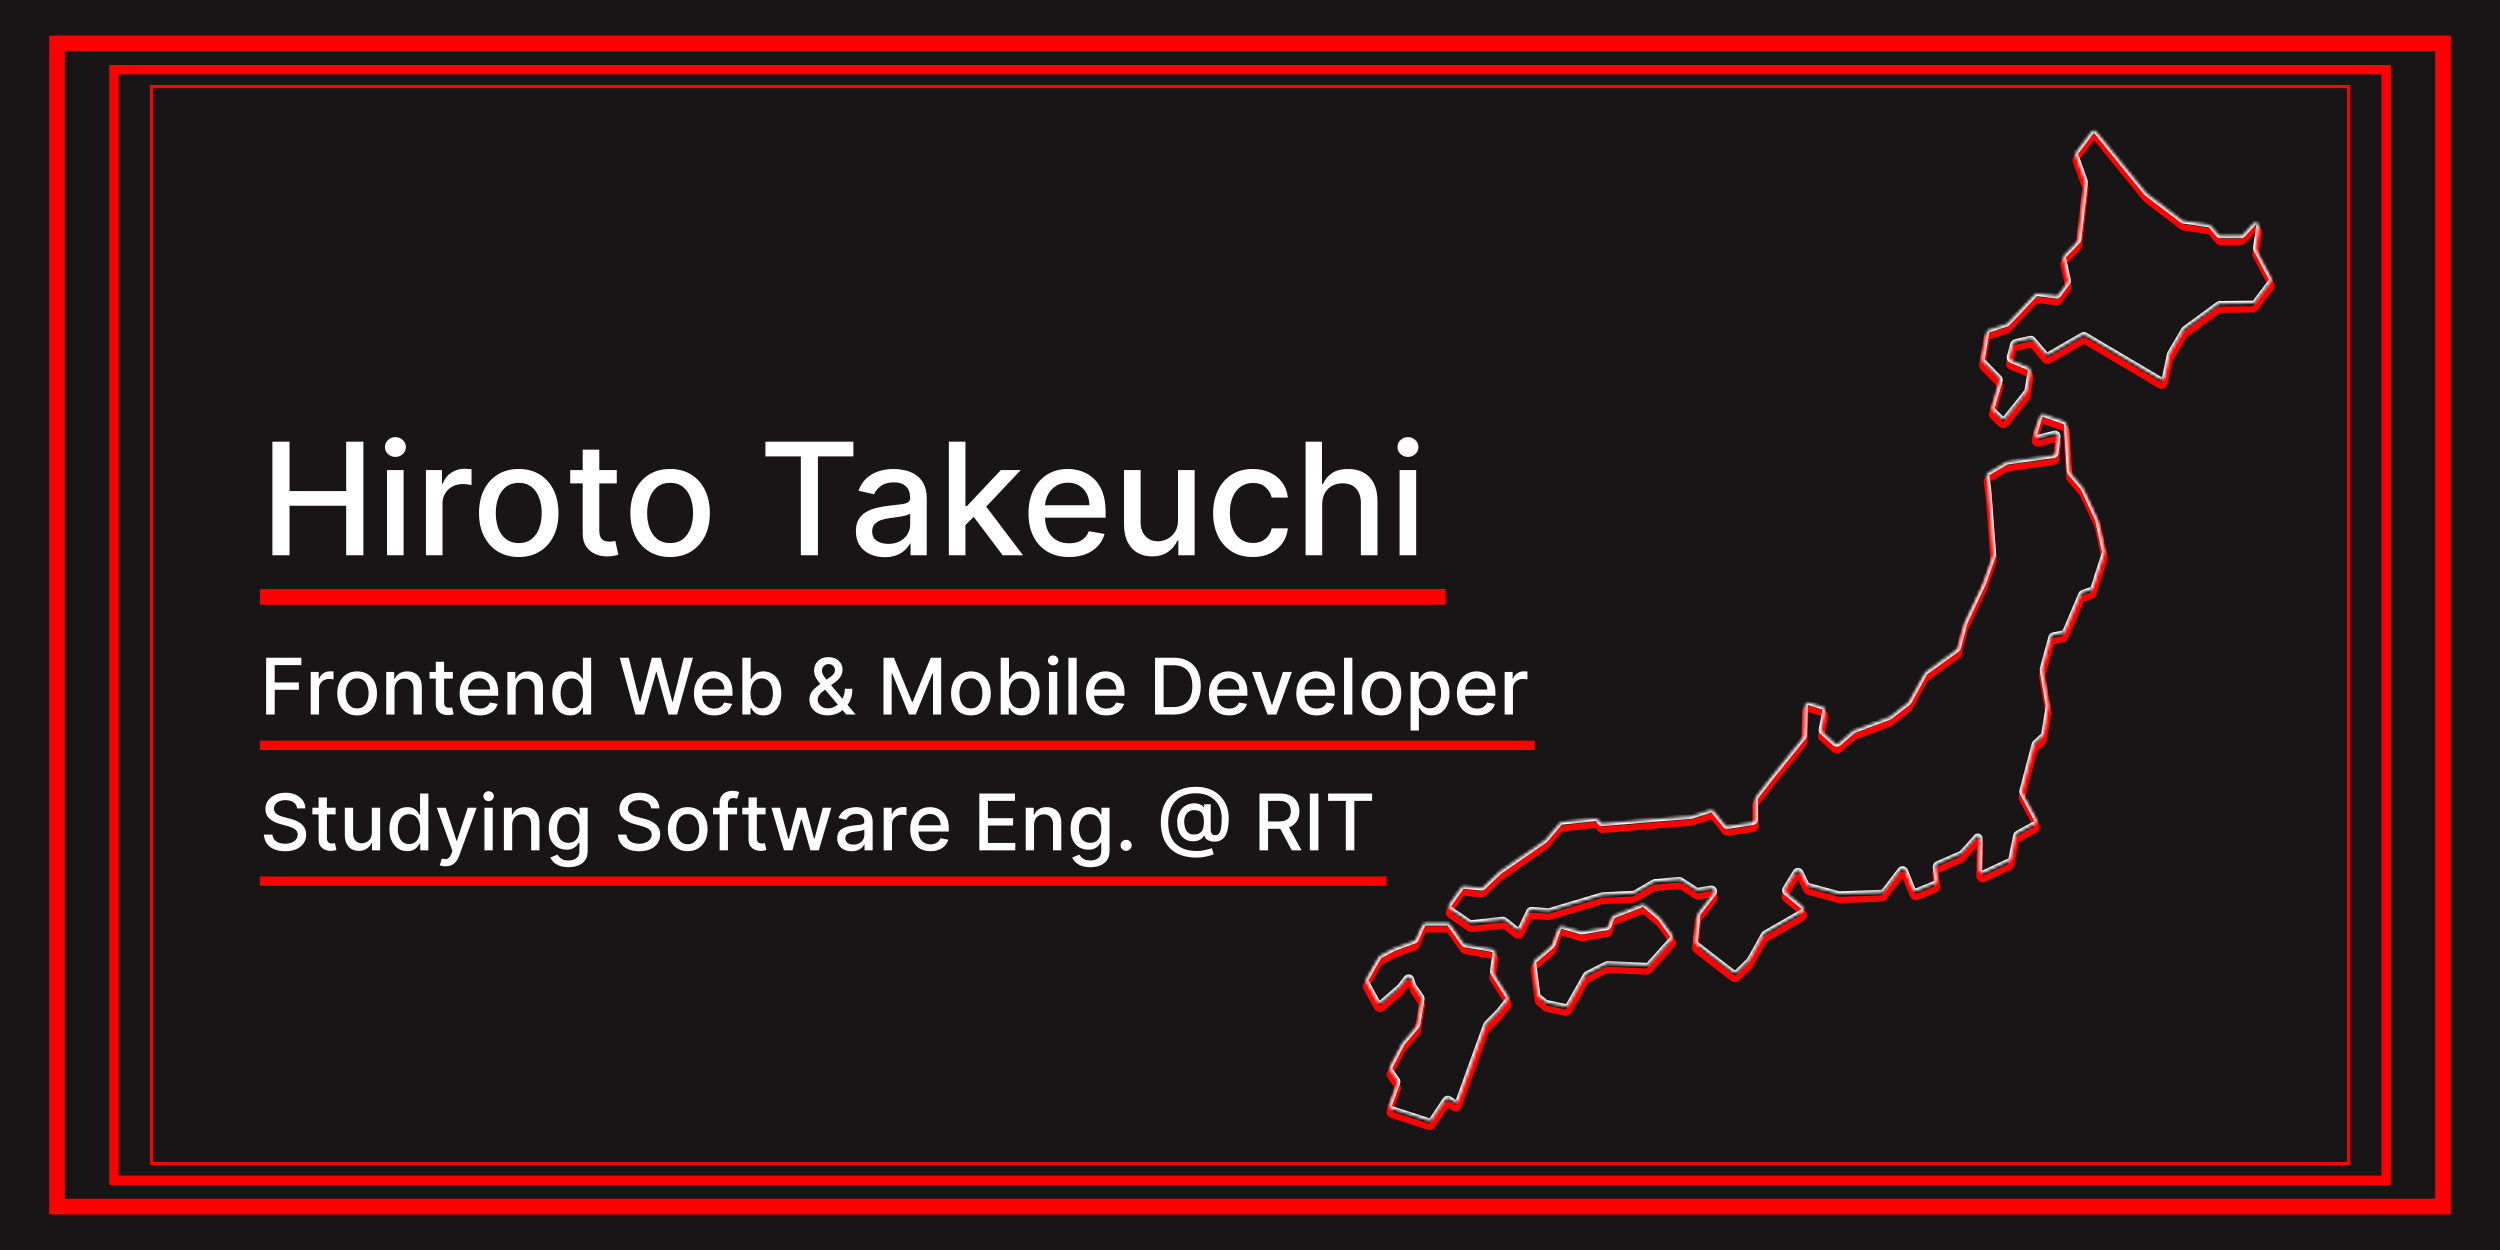 <svg width="800" height="400" viewBox="0 0 800 400" fill="none" xmlns="http://www.w3.org/2000/svg">
<rect width="800" height="400" fill="#171515"/>
<g filter="url(#filter0_d_403_2)">
<path d="M535.051 299.159L531.171 293.8C531.124 293.735 531.069 293.675 531.007 293.623L526.366 289.694C526.086 289.457 525.699 289.393 525.357 289.526L516.384 293.023C516.107 293.131 515.893 293.355 515.799 293.636L514.929 296.223C514.811 296.572 514.512 296.828 514.149 296.89L506.369 298.215C506.22 298.24 506.068 298.232 505.923 298.19L500.007 296.477C499.501 296.33 498.968 296.601 498.789 297.097L496.937 302.207C496.878 302.37 496.778 302.515 496.646 302.627L491.146 307.325C490.889 307.544 490.76 307.878 490.803 308.212L492.085 318.235C492.117 318.487 492.244 318.717 492.44 318.879L494.523 320.602C494.648 320.706 494.796 320.777 494.955 320.81L500.842 322.043C501.268 322.132 501.703 321.935 501.918 321.556L507.33 311.984C507.427 311.811 507.574 311.672 507.751 311.583L513.964 308.462C514.116 308.385 514.286 308.349 514.456 308.356L526.841 308.897C527.14 308.91 527.428 308.79 527.628 308.568L534.983 300.415C535.299 300.065 535.327 299.541 535.051 299.159Z" stroke="#FF0000" stroke-width="2"/>
<path d="M722.792 72.379L721.767 79.201C721.736 79.412 721.772 79.627 721.871 79.816L726.703 88.988C726.884 89.332 726.849 89.75 726.614 90.06L721.63 96.612C721.443 96.858 721.154 97.003 720.845 97.007L710.353 97.125C710.145 97.128 709.943 97.195 709.774 97.318L699.058 105.157C698.948 105.237 698.855 105.339 698.786 105.457L694.327 113.031C694.272 113.125 694.232 113.227 694.21 113.334L692.683 120.654C692.543 121.325 691.785 121.66 691.195 121.311L667.339 107.199C667.028 107.015 666.642 107.014 666.329 107.195L655.687 113.357C655.267 113.6 654.733 113.506 654.421 113.135L650.61 108.607C650.369 108.321 649.99 108.193 649.625 108.275L644.851 109.348C644.491 109.429 644.204 109.702 644.106 110.058L642.973 114.163C642.839 114.651 643.091 115.163 643.56 115.354L649.092 117.612C649.527 117.79 649.78 118.245 649.7 118.707L648.638 124.89C648.609 125.056 648.539 125.211 648.435 125.343L641.831 133.64C641.464 134.102 640.778 134.147 640.354 133.737L637.794 131.262C637.526 131.003 637.424 130.616 637.53 130.259L640.024 121.854C640.127 121.506 640.034 121.129 639.78 120.87L634.597 115.575C634.372 115.346 634.271 115.022 634.326 114.706L635.761 106.379C635.824 106.015 636.082 105.715 636.433 105.599L642.085 103.734C642.243 103.682 642.385 103.591 642.499 103.471L651.177 94.281C651.396 94.05 651.711 93.936 652.027 93.975L657.885 94.701C658.243 94.746 658.597 94.593 658.812 94.302L661.696 90.395C661.868 90.163 661.93 89.868 661.868 89.587L660.331 82.596C660.259 82.268 660.356 81.926 660.589 81.685L664.945 77.19C665.098 77.032 665.195 76.828 665.22 76.609L667.32 58.365C667.337 58.213 667.319 58.058 667.267 57.913L664.282 49.6C664.168 49.283 664.221 48.931 664.423 48.662L669.253 42.222C669.644 41.702 670.419 41.687 670.829 42.191L686.753 61.765C686.803 61.827 686.86 61.882 686.924 61.93L698.275 70.552C698.409 70.654 698.566 70.72 698.733 70.745L706.887 71.956C707.131 71.992 707.352 72.117 707.509 72.306L709.799 75.058C709.989 75.287 710.271 75.419 710.568 75.419H717.077C717.357 75.419 717.624 75.302 717.814 75.096L721.067 71.554C721.734 70.828 722.939 71.404 722.792 72.379Z" stroke="#FF0000" stroke-width="2"/>
<path d="M662.441 151.373L666.398 155.98C666.458 156.05 666.508 156.128 666.546 156.211L671.187 166.23C671.218 166.297 671.241 166.367 671.257 166.439L673.405 176.382C673.442 176.554 673.433 176.732 673.38 176.899L669.826 187.978C669.73 188.277 669.499 188.514 669.202 188.617L666.432 189.581C666.165 189.673 665.95 189.875 665.84 190.135L660.839 201.944C660.71 202.247 660.441 202.467 660.118 202.533L657.035 203.164C656.665 203.24 656.369 203.518 656.27 203.882L653.529 213.994C653.491 214.134 653.484 214.281 653.508 214.423L655.417 225.664C655.436 225.771 655.436 225.881 655.419 225.989L654.004 234.809C653.968 235.032 653.858 235.236 653.691 235.389L651.206 237.66C651.064 237.79 650.963 237.958 650.914 238.145L647.014 253.015C646.95 253.259 646.98 253.518 647.099 253.74L651.605 262.168C651.864 262.651 651.685 263.253 651.204 263.516L645.508 266.637C645.25 266.779 645.067 267.027 645.009 267.316L643.513 274.737C643.45 275.048 643.244 275.311 642.956 275.446L634.839 279.233C634.169 279.546 633.402 279.048 633.417 278.308L633.613 268.276C633.628 267.499 632.592 267.221 632.216 267.901C632.189 267.95 632.157 267.995 632.12 268.037L627.832 272.841C627.737 272.949 627.619 273.034 627.487 273.091L619.879 276.425C619.47 276.605 619.229 277.034 619.289 277.476L619.847 281.563C619.909 282.015 619.657 282.452 619.234 282.624L613.402 285.006C612.888 285.216 612.302 284.968 612.096 284.453L609.751 278.613C609.462 277.894 608.5 277.763 608.029 278.378L602.857 285.14C602.675 285.377 602.397 285.521 602.099 285.532L588.682 286.019C588.582 286.023 588.482 286.011 588.385 285.985L578.721 283.374C578.441 283.299 578.209 283.106 578.082 282.846L576.248 279.075C575.902 278.364 574.907 278.316 574.495 278.991L571.221 284.358C570.961 284.784 571.055 285.337 571.441 285.653L576.841 290.073C577.383 290.516 577.313 291.364 576.707 291.713L564.706 298.62C564.549 298.71 564.419 298.842 564.331 299.001L559.857 307.066C559.81 307.151 559.75 307.229 559.68 307.298L555.855 311.016C555.499 311.363 554.941 311.395 554.548 311.091L542.875 302.09C542.603 301.88 542.457 301.544 542.491 301.201L543.331 292.649C543.35 292.461 543.421 292.283 543.537 292.133L548.459 285.8C549.015 285.083 548.407 284.055 547.511 284.199L543.422 284.852C543.177 284.891 542.927 284.838 542.72 284.704L537.889 281.568C537.701 281.446 537.477 281.391 537.253 281.411L529.479 282.123C529.333 282.137 529.192 282.182 529.065 282.256L523.165 285.713C523.026 285.795 522.87 285.841 522.709 285.849L512.792 286.341C512.712 286.345 512.632 286.359 512.555 286.382L495.818 291.387C495.7 291.422 495.577 291.435 495.454 291.426L490.151 291.015C489.737 290.983 489.347 291.21 489.17 291.585L486.689 296.832C486.414 297.412 485.672 297.588 485.167 297.191L481.572 294.366C481.366 294.204 481.105 294.129 480.845 294.158L470.924 295.25C470.686 295.276 470.447 295.217 470.25 295.082L464.042 290.836C463.581 290.52 463.467 289.887 463.791 289.432L467.609 284.051C467.817 283.758 468.166 283.599 468.523 283.634L473.886 284.168C474.176 284.197 474.464 284.098 474.675 283.897L479.73 279.079C479.768 279.043 479.809 279.01 479.851 278.98L494.448 268.882C494.521 268.831 494.587 268.771 494.644 268.704L499.074 263.447C499.24 263.25 499.477 263.125 499.733 263.097L510.495 261.96C510.856 261.921 511.209 262.082 511.418 262.379L511.959 263.148C512.163 263.439 512.507 263.599 512.861 263.569L531.771 261.962L540.949 261.27C541.027 261.264 541.103 261.25 541.177 261.226L547.318 259.274C547.713 259.148 548.144 259.28 548.403 259.604L551.973 264.086C552.196 264.367 552.554 264.506 552.908 264.451L560.907 263.208C561.396 263.133 561.756 262.711 561.754 262.216L561.726 255.623C561.725 255.399 561.799 255.182 561.937 255.005L567.041 248.433L577.206 235.868C577.344 235.697 577.422 235.485 577.428 235.265L577.672 225.841C577.689 225.18 578.331 224.717 578.963 224.91L583.3 226.235C583.792 226.385 584.09 226.885 583.988 227.39L582.785 233.326C582.715 233.673 582.833 234.031 583.096 234.268L587.107 237.878C587.483 238.216 588.051 238.221 588.432 237.89L592.945 233.971C593.035 233.893 593.138 233.832 593.249 233.79L604.558 229.546C604.652 229.51 604.741 229.461 604.821 229.399L610.714 224.811C610.821 224.728 610.91 224.624 610.976 224.505L616.021 215.364C616.092 215.234 616.192 215.122 616.312 215.035L626.311 207.832C626.5 207.697 626.635 207.5 626.694 207.275L628.807 199.245C628.823 199.185 628.844 199.127 628.87 199.072L634.911 186.295L637.899 177.705C637.944 177.575 637.962 177.438 637.951 177.301L636.375 156.498L635.771 152.324C635.712 151.922 635.903 151.525 636.253 151.319L641.933 147.973C642.046 147.907 642.172 147.863 642.302 147.845L657.096 145.783C657.547 145.72 657.898 145.36 657.951 144.908L658.553 139.71C658.634 139.011 657.988 138.45 657.308 138.627L652.389 139.91C651.634 140.107 650.955 139.402 651.179 138.655L652.784 133.313C652.949 132.764 653.539 132.466 654.078 132.658L660.584 134.98C660.96 135.115 661.221 135.46 661.246 135.858L662.201 150.785C662.215 151.002 662.299 151.208 662.441 151.373Z" stroke="#FF0000" stroke-width="2"/>
<path d="M468.926 302.366L477.583 303.822C478.117 303.912 478.483 304.411 478.407 304.948L477.606 310.654C477.573 310.888 477.625 311.127 477.751 311.327L482.49 318.819C482.718 319.179 482.692 319.645 482.426 319.978L479.56 323.56L475.639 327.543C475.538 327.646 475.46 327.769 475.411 327.904L466.691 352.022C466.469 352.635 465.73 352.875 465.19 352.51L463.841 351.597C463.381 351.287 462.757 351.409 462.449 351.87L458.239 358.173C457.991 358.545 457.525 358.706 457.1 358.569L445.34 354.762C444.801 354.587 444.514 353.999 444.709 353.467L447.26 346.497C447.373 346.189 447.328 345.846 447.139 345.578L444.925 342.428C444.71 342.123 444.683 341.723 444.855 341.392L448.757 333.883C448.792 333.815 448.834 333.752 448.884 333.695L453.438 328.356C453.555 328.219 453.633 328.053 453.663 327.875L455.045 319.728C455.089 319.471 455.031 319.208 454.884 318.994L452.401 315.383C452.342 315.297 452.297 315.203 452.267 315.104L451.727 313.306C451.493 312.525 450.472 312.338 449.976 312.985L447.98 315.589C447.939 315.642 447.893 315.69 447.843 315.734L442.201 320.647C441.72 321.066 440.975 320.933 440.668 320.374L437.269 314.184C437.102 313.88 437.105 313.511 437.276 313.209L441.217 306.275C441.311 306.11 441.45 305.975 441.617 305.886L445.913 303.603L452.65 301.106C452.902 301.013 453.106 300.823 453.216 300.578L455.262 296.012C455.423 295.652 455.78 295.421 456.174 295.421H463.157C463.483 295.421 463.788 295.579 463.975 295.846L468.274 301.955C468.428 302.174 468.663 302.322 468.926 302.366Z" stroke="#FF0000" stroke-width="2"/>
</g>
<mask id="path-2-inside-1_403_2" fill="white">
<path d="M535.051 299.159L531.171 293.8C531.124 293.735 531.069 293.675 531.007 293.623L526.366 289.694C526.086 289.457 525.699 289.393 525.357 289.526L516.384 293.023C516.107 293.131 515.893 293.355 515.799 293.636L514.929 296.223C514.811 296.572 514.512 296.828 514.149 296.89L506.369 298.215C506.22 298.24 506.068 298.232 505.923 298.19L500.007 296.477C499.501 296.33 498.968 296.601 498.789 297.097L496.937 302.207C496.878 302.37 496.778 302.515 496.646 302.627L491.146 307.325C490.889 307.544 490.76 307.878 490.803 308.212L492.085 318.235C492.117 318.487 492.244 318.717 492.44 318.879L494.523 320.602C494.648 320.706 494.796 320.777 494.955 320.81L500.842 322.043C501.268 322.132 501.703 321.935 501.918 321.556L507.33 311.984C507.427 311.811 507.574 311.672 507.751 311.583L513.964 308.462C514.116 308.385 514.286 308.349 514.456 308.356L526.841 308.897C527.14 308.91 527.428 308.79 527.628 308.568L534.983 300.415C535.299 300.065 535.327 299.541 535.051 299.159Z"/>
<path d="M722.792 72.379L721.767 79.201C721.736 79.412 721.772 79.627 721.871 79.816L726.703 88.988C726.884 89.332 726.849 89.75 726.614 90.06L721.63 96.612C721.443 96.858 721.154 97.003 720.845 97.007L710.353 97.125C710.145 97.128 709.943 97.195 709.774 97.318L699.058 105.157C698.948 105.237 698.855 105.339 698.786 105.457L694.327 113.031C694.272 113.125 694.232 113.227 694.21 113.334L692.683 120.654C692.543 121.325 691.785 121.66 691.195 121.311L667.339 107.199C667.028 107.015 666.642 107.014 666.329 107.195L655.687 113.357C655.267 113.6 654.733 113.506 654.421 113.135L650.61 108.607C650.369 108.321 649.99 108.193 649.625 108.275L644.851 109.348C644.491 109.429 644.204 109.702 644.106 110.058L642.973 114.163C642.839 114.651 643.091 115.163 643.56 115.354L649.092 117.612C649.527 117.79 649.78 118.245 649.7 118.707L648.638 124.89C648.609 125.056 648.539 125.211 648.435 125.343L641.831 133.64C641.464 134.102 640.778 134.147 640.354 133.737L637.794 131.262C637.526 131.003 637.424 130.616 637.53 130.259L640.024 121.854C640.127 121.506 640.034 121.129 639.78 120.87L634.597 115.575C634.372 115.346 634.271 115.022 634.326 114.706L635.761 106.379C635.824 106.015 636.082 105.715 636.433 105.599L642.085 103.734C642.243 103.682 642.385 103.591 642.499 103.471L651.177 94.281C651.396 94.05 651.711 93.936 652.027 93.975L657.885 94.701C658.243 94.746 658.597 94.593 658.812 94.302L661.696 90.395C661.868 90.163 661.93 89.868 661.868 89.587L660.331 82.596C660.259 82.268 660.356 81.926 660.589 81.685L664.945 77.19C665.098 77.032 665.195 76.828 665.22 76.609L667.32 58.365C667.337 58.213 667.319 58.058 667.267 57.913L664.282 49.6C664.168 49.283 664.221 48.931 664.423 48.662L669.253 42.222C669.644 41.702 670.419 41.687 670.829 42.191L686.753 61.765C686.803 61.827 686.86 61.882 686.924 61.93L698.275 70.552C698.409 70.654 698.566 70.72 698.733 70.745L706.887 71.956C707.131 71.992 707.352 72.117 707.509 72.306L709.799 75.058C709.989 75.287 710.271 75.419 710.568 75.419H717.077C717.357 75.419 717.624 75.302 717.814 75.096L721.067 71.554C721.734 70.828 722.939 71.404 722.792 72.379Z"/>
<path d="M662.441 151.373L666.398 155.98C666.458 156.05 666.508 156.128 666.546 156.211L671.187 166.23C671.218 166.297 671.241 166.367 671.257 166.439L673.405 176.382C673.442 176.554 673.433 176.732 673.38 176.899L669.826 187.978C669.73 188.277 669.499 188.514 669.202 188.617L666.432 189.581C666.165 189.673 665.95 189.875 665.84 190.135L660.839 201.944C660.71 202.247 660.441 202.467 660.118 202.533L657.035 203.164C656.665 203.24 656.369 203.518 656.27 203.882L653.529 213.994C653.491 214.134 653.484 214.281 653.508 214.423L655.417 225.664C655.436 225.771 655.436 225.881 655.419 225.989L654.004 234.809C653.968 235.032 653.858 235.236 653.691 235.389L651.206 237.66C651.064 237.79 650.963 237.958 650.914 238.145L647.014 253.015C646.95 253.259 646.98 253.518 647.099 253.74L651.605 262.168C651.864 262.651 651.685 263.253 651.204 263.516L645.508 266.637C645.25 266.779 645.067 267.027 645.009 267.316L643.513 274.737C643.45 275.048 643.244 275.311 642.956 275.446L634.839 279.233C634.169 279.546 633.402 279.048 633.417 278.308L633.613 268.276C633.628 267.499 632.592 267.221 632.216 267.901C632.189 267.95 632.157 267.995 632.12 268.037L627.832 272.841C627.737 272.949 627.619 273.034 627.487 273.091L619.879 276.425C619.47 276.605 619.229 277.034 619.289 277.476L619.847 281.563C619.909 282.015 619.657 282.452 619.234 282.624L613.402 285.006C612.888 285.216 612.302 284.968 612.096 284.453L609.751 278.613C609.462 277.894 608.5 277.763 608.029 278.378L602.857 285.14C602.675 285.377 602.397 285.521 602.099 285.532L588.682 286.019C588.582 286.023 588.482 286.011 588.385 285.985L578.721 283.374C578.441 283.299 578.209 283.106 578.082 282.846L576.248 279.075C575.902 278.364 574.907 278.316 574.495 278.991L571.221 284.358C570.961 284.784 571.055 285.337 571.441 285.653L576.841 290.073C577.383 290.516 577.313 291.364 576.707 291.713L564.706 298.62C564.549 298.71 564.419 298.842 564.331 299.001L559.857 307.066C559.81 307.151 559.75 307.229 559.68 307.298L555.855 311.016C555.499 311.363 554.941 311.395 554.548 311.091L542.875 302.09C542.603 301.88 542.457 301.544 542.491 301.201L543.331 292.649C543.35 292.461 543.421 292.283 543.537 292.133L548.459 285.8C549.015 285.083 548.407 284.055 547.511 284.199L543.422 284.852C543.177 284.891 542.927 284.838 542.72 284.704L537.889 281.568C537.701 281.446 537.477 281.391 537.253 281.411L529.479 282.123C529.333 282.137 529.192 282.182 529.065 282.256L523.165 285.713C523.026 285.795 522.87 285.841 522.709 285.849L512.792 286.341C512.712 286.345 512.632 286.359 512.555 286.382L495.818 291.387C495.7 291.422 495.577 291.435 495.454 291.426L490.151 291.015C489.737 290.983 489.347 291.21 489.17 291.585L486.689 296.832C486.414 297.412 485.672 297.588 485.167 297.191L481.572 294.366C481.366 294.204 481.105 294.129 480.845 294.158L470.924 295.25C470.686 295.276 470.447 295.217 470.25 295.082L464.042 290.836C463.581 290.52 463.467 289.887 463.791 289.432L467.609 284.051C467.817 283.758 468.166 283.599 468.523 283.634L473.886 284.168C474.176 284.197 474.464 284.098 474.675 283.897L479.73 279.079C479.768 279.043 479.809 279.01 479.851 278.98L494.448 268.882C494.521 268.831 494.587 268.771 494.644 268.704L499.074 263.447C499.24 263.25 499.477 263.125 499.733 263.097L510.495 261.96C510.856 261.921 511.209 262.082 511.418 262.379L511.959 263.148C512.163 263.439 512.507 263.599 512.861 263.569L531.771 261.962L540.949 261.27C541.027 261.264 541.103 261.25 541.177 261.226L547.318 259.274C547.713 259.148 548.144 259.28 548.403 259.604L551.973 264.086C552.196 264.367 552.554 264.506 552.908 264.451L560.907 263.208C561.396 263.133 561.756 262.711 561.754 262.216L561.726 255.623C561.725 255.399 561.799 255.182 561.937 255.005L567.041 248.433L577.206 235.868C577.344 235.697 577.422 235.485 577.428 235.265L577.672 225.841C577.689 225.18 578.331 224.717 578.963 224.91L583.3 226.235C583.792 226.385 584.09 226.885 583.988 227.39L582.785 233.326C582.715 233.673 582.833 234.031 583.096 234.268L587.107 237.878C587.483 238.216 588.051 238.221 588.432 237.89L592.945 233.971C593.035 233.893 593.138 233.832 593.249 233.79L604.558 229.546C604.652 229.51 604.741 229.461 604.821 229.399L610.714 224.811C610.821 224.728 610.91 224.624 610.976 224.505L616.021 215.364C616.092 215.234 616.192 215.122 616.312 215.035L626.311 207.832C626.5 207.697 626.635 207.5 626.694 207.275L628.807 199.245C628.823 199.185 628.844 199.127 628.87 199.072L634.911 186.295L637.899 177.705C637.944 177.575 637.962 177.438 637.951 177.301L636.375 156.498L635.771 152.324C635.712 151.922 635.903 151.525 636.253 151.319L641.933 147.973C642.046 147.907 642.172 147.863 642.302 147.845L657.096 145.783C657.547 145.72 657.898 145.36 657.951 144.908L658.553 139.71C658.634 139.011 657.988 138.45 657.308 138.627L652.389 139.91C651.634 140.107 650.955 139.402 651.179 138.655L652.784 133.313C652.949 132.764 653.539 132.466 654.078 132.658L660.584 134.98C660.96 135.115 661.221 135.46 661.246 135.858L662.201 150.785C662.215 151.002 662.299 151.208 662.441 151.373Z"/>
<path d="M468.926 302.366L477.583 303.822C478.117 303.912 478.483 304.411 478.407 304.948L477.606 310.654C477.573 310.888 477.625 311.127 477.751 311.327L482.49 318.819C482.718 319.179 482.692 319.645 482.426 319.978L479.56 323.56L475.639 327.543C475.538 327.646 475.46 327.769 475.411 327.904L466.691 352.022C466.469 352.635 465.73 352.875 465.19 352.51L463.841 351.597C463.381 351.287 462.757 351.409 462.449 351.87L458.239 358.173C457.991 358.545 457.525 358.706 457.1 358.569L445.34 354.762C444.801 354.587 444.514 353.999 444.709 353.467L447.26 346.497C447.373 346.189 447.328 345.846 447.139 345.578L444.925 342.428C444.71 342.123 444.683 341.723 444.855 341.392L448.757 333.883C448.792 333.815 448.834 333.752 448.884 333.695L453.438 328.356C453.555 328.219 453.633 328.053 453.663 327.875L455.045 319.728C455.089 319.471 455.031 319.208 454.884 318.994L452.401 315.383C452.342 315.297 452.297 315.203 452.267 315.104L451.727 313.306C451.493 312.525 450.472 312.338 449.976 312.985L447.98 315.589C447.939 315.642 447.893 315.69 447.843 315.734L442.201 320.647C441.72 321.066 440.975 320.933 440.668 320.374L437.269 314.184C437.102 313.88 437.105 313.511 437.276 313.209L441.217 306.275C441.311 306.11 441.45 305.975 441.617 305.886L445.913 303.603L452.65 301.106C452.902 301.013 453.106 300.823 453.216 300.578L455.262 296.012C455.423 295.652 455.78 295.421 456.174 295.421H463.157C463.483 295.421 463.788 295.579 463.975 295.846L468.274 301.955C468.428 302.174 468.663 302.322 468.926 302.366Z"/>
</mask>
<path d="M535.051 299.159L531.171 293.8C531.124 293.735 531.069 293.675 531.007 293.623L526.366 289.694C526.086 289.457 525.699 289.393 525.357 289.526L516.384 293.023C516.107 293.131 515.893 293.355 515.799 293.636L514.929 296.223C514.811 296.572 514.512 296.828 514.149 296.89L506.369 298.215C506.22 298.24 506.068 298.232 505.923 298.19L500.007 296.477C499.501 296.33 498.968 296.601 498.789 297.097L496.937 302.207C496.878 302.37 496.778 302.515 496.646 302.627L491.146 307.325C490.889 307.544 490.76 307.878 490.803 308.212L492.085 318.235C492.117 318.487 492.244 318.717 492.44 318.879L494.523 320.602C494.648 320.706 494.796 320.777 494.955 320.81L500.842 322.043C501.268 322.132 501.703 321.935 501.918 321.556L507.33 311.984C507.427 311.811 507.574 311.672 507.751 311.583L513.964 308.462C514.116 308.385 514.286 308.349 514.456 308.356L526.841 308.897C527.14 308.91 527.428 308.79 527.628 308.568L534.983 300.415C535.299 300.065 535.327 299.541 535.051 299.159Z" stroke="white" stroke-width="1.6" mask="url(#path-2-inside-1_403_2)"/>
<path d="M722.792 72.379L721.767 79.201C721.736 79.412 721.772 79.627 721.871 79.816L726.703 88.988C726.884 89.332 726.849 89.75 726.614 90.06L721.63 96.612C721.443 96.858 721.154 97.003 720.845 97.007L710.353 97.125C710.145 97.128 709.943 97.195 709.774 97.318L699.058 105.157C698.948 105.237 698.855 105.339 698.786 105.457L694.327 113.031C694.272 113.125 694.232 113.227 694.21 113.334L692.683 120.654C692.543 121.325 691.785 121.66 691.195 121.311L667.339 107.199C667.028 107.015 666.642 107.014 666.329 107.195L655.687 113.357C655.267 113.6 654.733 113.506 654.421 113.135L650.61 108.607C650.369 108.321 649.99 108.193 649.625 108.275L644.851 109.348C644.491 109.429 644.204 109.702 644.106 110.058L642.973 114.163C642.839 114.651 643.091 115.163 643.56 115.354L649.092 117.612C649.527 117.79 649.78 118.245 649.7 118.707L648.638 124.89C648.609 125.056 648.539 125.211 648.435 125.343L641.831 133.64C641.464 134.102 640.778 134.147 640.354 133.737L637.794 131.262C637.526 131.003 637.424 130.616 637.53 130.259L640.024 121.854C640.127 121.506 640.034 121.129 639.78 120.87L634.597 115.575C634.372 115.346 634.271 115.022 634.326 114.706L635.761 106.379C635.824 106.015 636.082 105.715 636.433 105.599L642.085 103.734C642.243 103.682 642.385 103.591 642.499 103.471L651.177 94.281C651.396 94.05 651.711 93.936 652.027 93.975L657.885 94.701C658.243 94.746 658.597 94.593 658.812 94.302L661.696 90.395C661.868 90.163 661.93 89.868 661.868 89.587L660.331 82.596C660.259 82.268 660.356 81.926 660.589 81.685L664.945 77.19C665.098 77.032 665.195 76.828 665.22 76.609L667.32 58.365C667.337 58.213 667.319 58.058 667.267 57.913L664.282 49.6C664.168 49.283 664.221 48.931 664.423 48.662L669.253 42.222C669.644 41.702 670.419 41.687 670.829 42.191L686.753 61.765C686.803 61.827 686.86 61.882 686.924 61.93L698.275 70.552C698.409 70.654 698.566 70.72 698.733 70.745L706.887 71.956C707.131 71.992 707.352 72.117 707.509 72.306L709.799 75.058C709.989 75.287 710.271 75.419 710.568 75.419H717.077C717.357 75.419 717.624 75.302 717.814 75.096L721.067 71.554C721.734 70.828 722.939 71.404 722.792 72.379Z" stroke="white" stroke-width="1.6" mask="url(#path-2-inside-1_403_2)"/>
<path d="M662.441 151.373L666.398 155.98C666.458 156.05 666.508 156.128 666.546 156.211L671.187 166.23C671.218 166.297 671.241 166.367 671.257 166.439L673.405 176.382C673.442 176.554 673.433 176.732 673.38 176.899L669.826 187.978C669.73 188.277 669.499 188.514 669.202 188.617L666.432 189.581C666.165 189.673 665.95 189.875 665.84 190.135L660.839 201.944C660.71 202.247 660.441 202.467 660.118 202.533L657.035 203.164C656.665 203.24 656.369 203.518 656.27 203.882L653.529 213.994C653.491 214.134 653.484 214.281 653.508 214.423L655.417 225.664C655.436 225.771 655.436 225.881 655.419 225.989L654.004 234.809C653.968 235.032 653.858 235.236 653.691 235.389L651.206 237.66C651.064 237.79 650.963 237.958 650.914 238.145L647.014 253.015C646.95 253.259 646.98 253.518 647.099 253.74L651.605 262.168C651.864 262.651 651.685 263.253 651.204 263.516L645.508 266.637C645.25 266.779 645.067 267.027 645.009 267.316L643.513 274.737C643.45 275.048 643.244 275.311 642.956 275.446L634.839 279.233C634.169 279.546 633.402 279.048 633.417 278.308L633.613 268.276C633.628 267.499 632.592 267.221 632.216 267.901C632.189 267.95 632.157 267.995 632.12 268.037L627.832 272.841C627.737 272.949 627.619 273.034 627.487 273.091L619.879 276.425C619.47 276.605 619.229 277.034 619.289 277.476L619.847 281.563C619.909 282.015 619.657 282.452 619.234 282.624L613.402 285.006C612.888 285.216 612.302 284.968 612.096 284.453L609.751 278.613C609.462 277.894 608.5 277.763 608.029 278.378L602.857 285.14C602.675 285.377 602.397 285.521 602.099 285.532L588.682 286.019C588.582 286.023 588.482 286.011 588.385 285.985L578.721 283.374C578.441 283.299 578.209 283.106 578.082 282.846L576.248 279.075C575.902 278.364 574.907 278.316 574.495 278.991L571.221 284.358C570.961 284.784 571.055 285.337 571.441 285.653L576.841 290.073C577.383 290.516 577.313 291.364 576.707 291.713L564.706 298.62C564.549 298.71 564.419 298.842 564.331 299.001L559.857 307.066C559.81 307.151 559.75 307.229 559.68 307.298L555.855 311.016C555.499 311.363 554.941 311.395 554.548 311.091L542.875 302.09C542.603 301.88 542.457 301.544 542.491 301.201L543.331 292.649C543.35 292.461 543.421 292.283 543.537 292.133L548.459 285.8C549.015 285.083 548.407 284.055 547.511 284.199L543.422 284.852C543.177 284.891 542.927 284.838 542.72 284.704L537.889 281.568C537.701 281.446 537.477 281.391 537.253 281.411L529.479 282.123C529.333 282.137 529.192 282.182 529.065 282.256L523.165 285.713C523.026 285.795 522.87 285.841 522.709 285.849L512.792 286.341C512.712 286.345 512.632 286.359 512.555 286.382L495.818 291.387C495.7 291.422 495.577 291.435 495.454 291.426L490.151 291.015C489.737 290.983 489.347 291.21 489.17 291.585L486.689 296.832C486.414 297.412 485.672 297.588 485.167 297.191L481.572 294.366C481.366 294.204 481.105 294.129 480.845 294.158L470.924 295.25C470.686 295.276 470.447 295.217 470.25 295.082L464.042 290.836C463.581 290.52 463.467 289.887 463.791 289.432L467.609 284.051C467.817 283.758 468.166 283.599 468.523 283.634L473.886 284.168C474.176 284.197 474.464 284.098 474.675 283.897L479.73 279.079C479.768 279.043 479.809 279.01 479.851 278.98L494.448 268.882C494.521 268.831 494.587 268.771 494.644 268.704L499.074 263.447C499.24 263.25 499.477 263.125 499.733 263.097L510.495 261.96C510.856 261.921 511.209 262.082 511.418 262.379L511.959 263.148C512.163 263.439 512.507 263.599 512.861 263.569L531.771 261.962L540.949 261.27C541.027 261.264 541.103 261.25 541.177 261.226L547.318 259.274C547.713 259.148 548.144 259.28 548.403 259.604L551.973 264.086C552.196 264.367 552.554 264.506 552.908 264.451L560.907 263.208C561.396 263.133 561.756 262.711 561.754 262.216L561.726 255.623C561.725 255.399 561.799 255.182 561.937 255.005L567.041 248.433L577.206 235.868C577.344 235.697 577.422 235.485 577.428 235.265L577.672 225.841C577.689 225.18 578.331 224.717 578.963 224.91L583.3 226.235C583.792 226.385 584.09 226.885 583.988 227.39L582.785 233.326C582.715 233.673 582.833 234.031 583.096 234.268L587.107 237.878C587.483 238.216 588.051 238.221 588.432 237.89L592.945 233.971C593.035 233.893 593.138 233.832 593.249 233.79L604.558 229.546C604.652 229.51 604.741 229.461 604.821 229.399L610.714 224.811C610.821 224.728 610.91 224.624 610.976 224.505L616.021 215.364C616.092 215.234 616.192 215.122 616.312 215.035L626.311 207.832C626.5 207.697 626.635 207.5 626.694 207.275L628.807 199.245C628.823 199.185 628.844 199.127 628.87 199.072L634.911 186.295L637.899 177.705C637.944 177.575 637.962 177.438 637.951 177.301L636.375 156.498L635.771 152.324C635.712 151.922 635.903 151.525 636.253 151.319L641.933 147.973C642.046 147.907 642.172 147.863 642.302 147.845L657.096 145.783C657.547 145.72 657.898 145.36 657.951 144.908L658.553 139.71C658.634 139.011 657.988 138.45 657.308 138.627L652.389 139.91C651.634 140.107 650.955 139.402 651.179 138.655L652.784 133.313C652.949 132.764 653.539 132.466 654.078 132.658L660.584 134.98C660.96 135.115 661.221 135.46 661.246 135.858L662.201 150.785C662.215 151.002 662.299 151.208 662.441 151.373Z" stroke="white" stroke-width="1.6" mask="url(#path-2-inside-1_403_2)"/>
<path d="M468.926 302.366L477.583 303.822C478.117 303.912 478.483 304.411 478.407 304.948L477.606 310.654C477.573 310.888 477.625 311.127 477.751 311.327L482.49 318.819C482.718 319.179 482.692 319.645 482.426 319.978L479.56 323.56L475.639 327.543C475.538 327.646 475.46 327.769 475.411 327.904L466.691 352.022C466.469 352.635 465.73 352.875 465.19 352.51L463.841 351.597C463.381 351.287 462.757 351.409 462.449 351.87L458.239 358.173C457.991 358.545 457.525 358.706 457.1 358.569L445.34 354.762C444.801 354.587 444.514 353.999 444.709 353.467L447.26 346.497C447.373 346.189 447.328 345.846 447.139 345.578L444.925 342.428C444.71 342.123 444.683 341.723 444.855 341.392L448.757 333.883C448.792 333.815 448.834 333.752 448.884 333.695L453.438 328.356C453.555 328.219 453.633 328.053 453.663 327.875L455.045 319.728C455.089 319.471 455.031 319.208 454.884 318.994L452.401 315.383C452.342 315.297 452.297 315.203 452.267 315.104L451.727 313.306C451.493 312.525 450.472 312.338 449.976 312.985L447.98 315.589C447.939 315.642 447.893 315.69 447.843 315.734L442.201 320.647C441.72 321.066 440.975 320.933 440.668 320.374L437.269 314.184C437.102 313.88 437.105 313.511 437.276 313.209L441.217 306.275C441.311 306.11 441.45 305.975 441.617 305.886L445.913 303.603L452.65 301.106C452.902 301.013 453.106 300.823 453.216 300.578L455.262 296.012C455.423 295.652 455.78 295.421 456.174 295.421H463.157C463.483 295.421 463.788 295.579 463.975 295.846L468.274 301.955C468.428 302.174 468.663 302.322 468.926 302.366Z" stroke="white" stroke-width="1.6" mask="url(#path-2-inside-1_403_2)"/>
<g filter="url(#filter1_d_403_2)">
<rect x="18.241" y="13.88" width="763.518" height="372.24" stroke="#FF0000" stroke-width="5"/>
</g>
<g filter="url(#filter2_d_403_2)">
<rect x="36.448" y="22.308" width="727.104" height="355.384" stroke="#FF0000" stroke-width="3"/>
</g>
<g filter="url(#filter3_d_403_2)">
<rect x="48.452" y="27.691" width="703.095" height="344.617" stroke="#FF0000"/>
</g>
<path d="M87.163 177.695V141.332H92.65V157.134H110.778V141.332H116.282V177.695H110.778V161.839H92.65V177.695H87.163ZM123.846 177.695V150.422H129.155V177.695H123.846ZM126.527 146.214C125.604 146.214 124.811 145.907 124.148 145.291C123.497 144.664 123.172 143.918 123.172 143.054C123.172 142.178 123.497 141.432 124.148 140.817C124.811 140.189 125.604 139.876 126.527 139.876C127.451 139.876 128.238 140.189 128.889 140.817C129.552 141.432 129.883 142.178 129.883 143.054C129.883 143.918 129.552 144.664 128.889 145.291C128.238 145.907 127.451 146.214 126.527 146.214ZM136.297 177.695V150.422H141.429V154.755H141.713C142.21 153.287 143.086 152.133 144.341 151.292C145.607 150.44 147.04 150.014 148.638 150.014C148.969 150.014 149.36 150.026 149.809 150.05C150.271 150.073 150.632 150.103 150.893 150.138V155.216C150.68 155.157 150.301 155.092 149.756 155.021C149.212 154.938 148.667 154.897 148.123 154.897C146.868 154.897 145.749 155.163 144.767 155.696C143.796 156.217 143.027 156.945 142.459 157.88C141.89 158.803 141.606 159.857 141.606 161.04V177.695H136.297ZM165.998 178.246C163.441 178.246 161.21 177.66 159.304 176.488C157.399 175.316 155.919 173.676 154.865 171.569C153.812 169.462 153.285 167 153.285 164.183C153.285 161.354 153.812 158.88 154.865 156.761C155.919 154.642 157.399 152.997 159.304 151.825C161.21 150.653 163.441 150.067 165.998 150.067C168.555 150.067 170.786 150.653 172.692 151.825C174.598 152.997 176.078 154.642 177.131 156.761C178.185 158.88 178.711 161.354 178.711 164.183C178.711 167 178.185 169.462 177.131 171.569C176.078 173.676 174.598 175.316 172.692 176.488C170.786 177.66 168.555 178.246 165.998 178.246ZM166.016 173.789C167.673 173.789 169.046 173.351 170.135 172.475C171.224 171.599 172.029 170.433 172.55 168.977C173.083 167.521 173.349 165.917 173.349 164.165C173.349 162.425 173.083 160.827 172.55 159.371C172.029 157.903 171.224 156.726 170.135 155.838C169.046 154.95 167.673 154.506 166.016 154.506C164.347 154.506 162.962 154.95 161.861 155.838C160.772 156.726 159.961 157.903 159.429 159.371C158.908 160.827 158.647 162.425 158.647 164.165C158.647 165.917 158.908 167.521 159.429 168.977C159.961 170.433 160.772 171.599 161.861 172.475C162.962 173.351 164.347 173.789 166.016 173.789ZM197.368 150.422V154.684H182.471V150.422H197.368ZM186.466 143.888H191.775V169.687C191.775 170.717 191.929 171.493 192.237 172.013C192.544 172.522 192.941 172.872 193.426 173.061C193.923 173.238 194.462 173.327 195.042 173.327C195.468 173.327 195.841 173.298 196.161 173.238C196.48 173.179 196.729 173.132 196.906 173.096L197.865 177.482C197.557 177.6 197.119 177.719 196.551 177.837C195.983 177.967 195.273 178.038 194.421 178.05C193.024 178.074 191.722 177.825 190.514 177.305C189.307 176.784 188.33 175.979 187.585 174.89C186.839 173.801 186.466 172.434 186.466 170.788V143.888ZM214.436 178.246C211.879 178.246 209.648 177.66 207.742 176.488C205.836 175.316 204.356 173.676 203.303 171.569C202.249 169.462 201.723 167 201.723 164.183C201.723 161.354 202.249 158.88 203.303 156.761C204.356 154.642 205.836 152.997 207.742 151.825C209.648 150.653 211.879 150.067 214.436 150.067C216.993 150.067 219.224 150.653 221.13 151.825C223.035 152.997 224.515 154.642 225.569 156.761C226.622 158.88 227.149 161.354 227.149 164.183C227.149 167 226.622 169.462 225.569 171.569C224.515 173.676 223.035 175.316 221.13 176.488C219.224 177.66 216.993 178.246 214.436 178.246ZM214.453 173.789C216.111 173.789 217.484 173.351 218.573 172.475C219.662 171.599 220.467 170.433 220.988 168.977C221.52 167.521 221.787 165.917 221.787 164.165C221.787 162.425 221.52 160.827 220.988 159.371C220.467 157.903 219.662 156.726 218.573 155.838C217.484 154.95 216.111 154.506 214.453 154.506C212.784 154.506 211.4 154.95 210.299 155.838C209.21 156.726 208.399 157.903 207.866 159.371C207.345 160.827 207.085 162.425 207.085 164.165C207.085 165.917 207.345 167.521 207.866 168.977C208.399 170.433 209.21 171.599 210.299 172.475C211.4 173.351 212.784 173.789 214.453 173.789ZM244.94 146.055V141.332H273.083V146.055H261.737V177.695H256.268V146.055H244.94ZM283.101 178.299C281.373 178.299 279.811 177.979 278.414 177.34C277.017 176.689 275.91 175.748 275.094 174.517C274.289 173.286 273.886 171.777 273.886 169.989C273.886 168.45 274.182 167.184 274.774 166.189C275.366 165.195 276.165 164.408 277.171 163.828C278.177 163.248 279.302 162.81 280.545 162.514C281.787 162.218 283.054 161.993 284.344 161.839C285.978 161.65 287.304 161.496 288.322 161.378C289.34 161.247 290.079 161.04 290.541 160.756C291.003 160.472 291.233 160.011 291.233 159.371V159.247C291.233 157.696 290.796 156.495 289.92 155.643C289.055 154.79 287.765 154.364 286.049 154.364C284.261 154.364 282.853 154.761 281.823 155.554C280.805 156.335 280.101 157.205 279.71 158.164L274.721 157.028C275.313 155.37 276.177 154.033 277.313 153.015C278.461 151.985 279.781 151.239 281.273 150.778C282.764 150.304 284.332 150.067 285.978 150.067C287.067 150.067 288.221 150.198 289.44 150.458C290.671 150.707 291.819 151.168 292.885 151.843C293.962 152.518 294.844 153.482 295.53 154.737C296.217 155.98 296.56 157.596 296.56 159.584V177.695H291.376V173.966H291.162C290.819 174.653 290.304 175.328 289.618 175.991C288.931 176.653 288.049 177.204 286.972 177.642C285.895 178.08 284.605 178.299 283.101 178.299ZM284.256 174.037C285.723 174.037 286.978 173.747 288.02 173.167C289.073 172.587 289.872 171.83 290.417 170.895C290.973 169.948 291.251 168.936 291.251 167.859V164.343C291.062 164.532 290.695 164.71 290.15 164.876C289.618 165.029 289.008 165.166 288.322 165.284C287.635 165.39 286.966 165.491 286.315 165.586C285.664 165.669 285.12 165.74 284.682 165.799C283.652 165.929 282.711 166.148 281.858 166.456C281.018 166.764 280.343 167.207 279.834 167.787C279.337 168.356 279.089 169.113 279.089 170.06C279.089 171.374 279.574 172.368 280.545 173.043C281.515 173.706 282.752 174.037 284.256 174.037ZM308.514 168.444L308.479 161.964H309.402L320.268 150.422H326.625L314.232 163.562H313.397L308.514 168.444ZM303.631 177.695V141.332H308.94V177.695H303.631ZM320.854 177.695L311.089 164.734L314.746 161.023L327.371 177.695H320.854ZM342.095 178.246C339.408 178.246 337.093 177.671 335.152 176.523C333.223 175.363 331.731 173.736 330.678 171.64C329.636 169.533 329.115 167.065 329.115 164.236C329.115 161.443 329.636 158.981 330.678 156.85C331.731 154.719 333.199 153.056 335.081 151.861C336.975 150.665 339.189 150.067 341.722 150.067C343.261 150.067 344.752 150.322 346.196 150.831C347.64 151.34 348.936 152.139 350.085 153.228C351.233 154.317 352.138 155.731 352.801 157.471C353.464 159.2 353.796 161.301 353.796 163.775V165.657H332.116V161.68H348.593C348.593 160.283 348.309 159.046 347.741 157.969C347.173 156.88 346.374 156.021 345.344 155.394C344.326 154.767 343.13 154.453 341.757 154.453C340.266 154.453 338.964 154.82 337.851 155.554C336.75 156.276 335.898 157.223 335.294 158.395C334.702 159.555 334.406 160.815 334.406 162.177V165.284C334.406 167.107 334.726 168.658 335.365 169.936C336.016 171.214 336.922 172.191 338.082 172.866C339.242 173.528 340.597 173.86 342.148 173.86C343.154 173.86 344.071 173.718 344.9 173.434C345.729 173.138 346.445 172.7 347.048 172.12C347.652 171.54 348.114 170.824 348.433 169.971L353.458 170.877C353.056 172.357 352.334 173.653 351.292 174.765C350.262 175.866 348.966 176.725 347.404 177.34C345.853 177.944 344.083 178.246 342.095 178.246ZM376.962 166.385V150.422H382.289V177.695H377.069V172.972H376.785C376.157 174.428 375.151 175.641 373.766 176.612C372.393 177.571 370.683 178.05 368.635 178.05C366.883 178.05 365.332 177.666 363.983 176.896C362.645 176.115 361.592 174.961 360.822 173.434C360.065 171.907 359.686 170.019 359.686 167.77V150.422H364.995V167.131C364.995 168.989 365.51 170.469 366.54 171.569C367.57 172.67 368.907 173.221 370.553 173.221C371.547 173.221 372.535 172.972 373.518 172.475C374.512 171.978 375.335 171.226 375.986 170.22C376.649 169.214 376.974 167.935 376.962 166.385ZM400.91 178.246C398.271 178.246 395.998 177.648 394.092 176.452C392.198 175.245 390.742 173.582 389.724 171.463C388.706 169.344 388.197 166.917 388.197 164.183C388.197 161.413 388.718 158.969 389.76 156.85C390.801 154.719 392.269 153.056 394.163 151.861C396.057 150.665 398.288 150.067 400.857 150.067C402.929 150.067 404.775 150.452 406.397 151.221C408.019 151.979 409.327 153.044 410.321 154.417C411.327 155.791 411.925 157.394 412.114 159.229H406.947C406.663 157.951 406.012 156.85 404.994 155.927C403.988 155.003 402.639 154.542 400.946 154.542C399.466 154.542 398.17 154.932 397.057 155.714C395.956 156.483 395.098 157.584 394.483 159.016C393.867 160.437 393.559 162.118 393.559 164.059C393.559 166.047 393.861 167.764 394.465 169.208C395.069 170.652 395.921 171.771 397.022 172.564C398.135 173.357 399.443 173.753 400.946 173.753C401.952 173.753 402.863 173.57 403.68 173.203C404.509 172.824 405.201 172.286 405.758 171.587C406.326 170.889 406.722 170.048 406.947 169.066H412.114C411.925 170.83 411.351 172.404 410.392 173.789C409.433 175.174 408.149 176.263 406.539 177.056C404.941 177.849 403.065 178.246 400.91 178.246ZM423.1 161.502V177.695H417.792V141.332H423.029V154.861H423.367C424.006 153.394 424.983 152.228 426.297 151.363C427.61 150.499 429.327 150.067 431.446 150.067C433.316 150.067 434.949 150.452 436.346 151.221C437.755 151.991 438.844 153.139 439.613 154.666C440.395 156.181 440.785 158.075 440.785 160.348V177.695H435.476V160.987C435.476 158.987 434.961 157.436 433.931 156.335C432.902 155.222 431.469 154.666 429.635 154.666C428.38 154.666 427.255 154.932 426.261 155.465C425.279 155.998 424.503 156.779 423.935 157.809C423.379 158.827 423.1 160.058 423.1 161.502ZM447.87 177.695V150.422H453.179V177.695H447.87ZM450.551 146.214C449.627 146.214 448.834 145.907 448.172 145.291C447.52 144.664 447.195 143.918 447.195 143.054C447.195 142.178 447.52 141.432 448.172 140.817C448.834 140.189 449.627 139.876 450.551 139.876C451.474 139.876 452.261 140.189 452.912 140.817C453.575 141.432 453.907 142.178 453.907 143.054C453.907 143.918 453.575 144.664 452.912 145.291C452.261 145.907 451.474 146.214 450.551 146.214Z" fill="white"/>
<g filter="url(#filter4_d_403_2)">
<line x1="83.168" y1="191.012" x2="462.601" y2="191.012" stroke="#FF0000" stroke-width="5"/>
</g>
<path d="M85.165 228.66V210.478H96.44V212.84H87.909V218.38H95.632V220.732H87.909V228.66H85.165ZM99.43 228.66V215.024H101.996V217.19H102.138C102.386 216.456 102.824 215.879 103.452 215.459C104.085 215.033 104.801 214.82 105.6 214.82C105.766 214.82 105.961 214.826 106.186 214.837C106.417 214.849 106.597 214.864 106.728 214.882V217.421C106.621 217.391 106.432 217.359 106.159 217.323C105.887 217.282 105.615 217.261 105.343 217.261C104.715 217.261 104.156 217.394 103.665 217.661C103.179 217.921 102.795 218.285 102.511 218.753C102.226 219.214 102.084 219.741 102.084 220.333V228.66H99.43ZM114.28 228.935C113.002 228.935 111.886 228.643 110.933 228.057C109.981 227.471 109.241 226.651 108.714 225.597C108.187 224.544 107.924 223.313 107.924 221.904C107.924 220.49 108.187 219.253 108.714 218.193C109.241 217.134 109.981 216.311 110.933 215.725C111.886 215.139 113.002 214.846 114.28 214.846C115.559 214.846 116.674 215.139 117.627 215.725C118.58 216.311 119.32 217.134 119.847 218.193C120.374 219.253 120.637 220.49 120.637 221.904C120.637 223.313 120.374 224.544 119.847 225.597C119.32 226.651 118.58 227.471 117.627 228.057C116.674 228.643 115.559 228.935 114.28 228.935ZM114.289 226.707C115.118 226.707 115.804 226.488 116.349 226.05C116.893 225.612 117.296 225.029 117.556 224.301C117.823 223.573 117.956 222.771 117.956 221.895C117.956 221.025 117.823 220.226 117.556 219.498C117.296 218.764 116.893 218.176 116.349 217.732C115.804 217.288 115.118 217.066 114.289 217.066C113.455 217.066 112.762 217.288 112.212 217.732C111.667 218.176 111.262 218.764 110.996 219.498C110.735 220.226 110.605 221.025 110.605 221.895C110.605 222.771 110.735 223.573 110.996 224.301C111.262 225.029 111.667 225.612 112.212 226.05C112.762 226.488 113.455 226.707 114.289 226.707ZM126.254 220.564V228.66H123.6V215.024H126.148V217.243H126.316C126.63 216.521 127.121 215.941 127.79 215.503C128.465 215.065 129.314 214.846 130.338 214.846C131.267 214.846 132.081 215.042 132.78 215.432C133.478 215.817 134.02 216.391 134.404 217.155C134.789 217.918 134.981 218.862 134.981 219.987V228.66H132.327V220.306C132.327 219.318 132.069 218.545 131.554 217.989C131.04 217.427 130.332 217.146 129.433 217.146C128.817 217.146 128.27 217.279 127.79 217.545C127.317 217.812 126.941 218.202 126.663 218.717C126.39 219.226 126.254 219.842 126.254 220.564ZM144.907 215.024V217.155H137.458V215.024H144.907ZM139.456 211.757H142.11V224.656C142.11 225.171 142.187 225.559 142.341 225.819C142.495 226.074 142.693 226.248 142.936 226.343C143.184 226.432 143.454 226.476 143.744 226.476C143.957 226.476 144.143 226.462 144.303 226.432C144.463 226.402 144.587 226.379 144.676 226.361L145.155 228.554C145.001 228.613 144.782 228.672 144.498 228.731C144.214 228.796 143.859 228.832 143.433 228.838C142.735 228.85 142.084 228.725 141.48 228.465C140.876 228.205 140.388 227.802 140.015 227.258C139.642 226.713 139.456 226.029 139.456 225.207V211.757ZM153.574 228.935C152.23 228.935 151.073 228.648 150.102 228.074C149.138 227.494 148.392 226.681 147.865 225.633C147.344 224.579 147.084 223.345 147.084 221.931C147.084 220.534 147.344 219.303 147.865 218.238C148.392 217.172 149.126 216.341 150.067 215.743C151.014 215.145 152.121 214.846 153.387 214.846C154.157 214.846 154.902 214.974 155.624 215.228C156.347 215.483 156.995 215.882 157.569 216.427C158.143 216.971 158.596 217.678 158.927 218.548C159.258 219.413 159.424 220.463 159.424 221.7V222.641H148.584V220.652H156.823C156.823 219.954 156.681 219.336 156.397 218.797C156.113 218.252 155.713 217.823 155.198 217.51C154.689 217.196 154.092 217.039 153.405 217.039C152.659 217.039 152.008 217.223 151.452 217.59C150.901 217.951 150.475 218.424 150.173 219.01C149.878 219.59 149.73 220.22 149.73 220.901V222.455C149.73 223.366 149.889 224.141 150.209 224.781C150.535 225.42 150.987 225.908 151.567 226.245C152.147 226.577 152.825 226.743 153.6 226.743C154.103 226.743 154.562 226.672 154.976 226.53C155.391 226.382 155.749 226.163 156.051 225.873C156.352 225.583 156.583 225.225 156.743 224.798L159.256 225.251C159.054 225.991 158.693 226.639 158.172 227.195C157.657 227.746 157.009 228.175 156.228 228.483C155.453 228.785 154.568 228.935 153.574 228.935ZM165.024 220.564V228.66H162.369V215.024H164.917V217.243H165.086C165.4 216.521 165.891 215.941 166.56 215.503C167.234 215.065 168.084 214.846 169.108 214.846C170.037 214.846 170.851 215.042 171.549 215.432C172.247 215.817 172.789 216.391 173.174 217.155C173.558 217.918 173.751 218.862 173.751 219.987V228.66H171.096V220.306C171.096 219.318 170.839 218.545 170.324 217.989C169.809 217.427 169.102 217.146 168.202 217.146C167.587 217.146 167.039 217.279 166.56 217.545C166.086 217.812 165.71 218.202 165.432 218.717C165.16 219.226 165.024 219.842 165.024 220.564ZM182.416 228.927C181.315 228.927 180.332 228.645 179.468 228.083C178.61 227.515 177.935 226.707 177.444 225.66C176.959 224.606 176.716 223.342 176.716 221.869C176.716 220.395 176.962 219.134 177.453 218.087C177.95 217.039 178.631 216.237 179.495 215.681C180.359 215.125 181.338 214.846 182.433 214.846C183.28 214.846 183.96 214.988 184.475 215.272C184.996 215.551 185.399 215.876 185.683 216.249C185.973 216.622 186.198 216.95 186.357 217.234H186.517V210.478H189.172V228.66H186.579V226.538H186.357C186.198 226.828 185.967 227.16 185.665 227.533C185.369 227.906 184.961 228.231 184.44 228.509C183.919 228.788 183.244 228.927 182.416 228.927ZM183.002 226.663C183.765 226.663 184.41 226.462 184.937 226.059C185.47 225.651 185.872 225.085 186.144 224.363C186.422 223.641 186.562 222.801 186.562 221.842C186.562 220.895 186.425 220.067 186.153 219.356C185.881 218.646 185.481 218.093 184.955 217.696C184.428 217.3 183.777 217.101 183.002 217.101C182.203 217.101 181.537 217.308 181.004 217.723C180.471 218.137 180.069 218.702 179.797 219.418C179.53 220.135 179.397 220.942 179.397 221.842C179.397 222.754 179.533 223.573 179.805 224.301C180.078 225.029 180.48 225.606 181.013 226.032C181.551 226.453 182.214 226.663 183.002 226.663ZM203.35 228.66L198.307 210.478H201.192L204.734 224.559H204.903L208.587 210.478H211.446L215.13 224.568H215.299L218.832 210.478H221.727L216.675 228.66H213.914L210.088 215.042H209.946L206.119 228.66H203.35ZM228.549 228.935C227.206 228.935 226.049 228.648 225.078 228.074C224.113 227.494 223.368 226.681 222.841 225.633C222.32 224.579 222.06 223.345 222.06 221.931C222.06 220.534 222.32 219.303 222.841 218.238C223.368 217.172 224.101 216.341 225.043 215.743C225.989 215.145 227.096 214.846 228.363 214.846C229.132 214.846 229.878 214.974 230.6 215.228C231.322 215.483 231.97 215.882 232.544 216.427C233.118 216.971 233.571 217.678 233.903 218.548C234.234 219.413 234.4 220.463 234.4 221.7V222.641H223.56V220.652H231.799C231.799 219.954 231.657 219.336 231.372 218.797C231.088 218.252 230.689 217.823 230.174 217.51C229.665 217.196 229.067 217.039 228.381 217.039C227.635 217.039 226.984 217.223 226.427 217.59C225.877 217.951 225.451 218.424 225.149 219.01C224.853 219.59 224.705 220.22 224.705 220.901V222.455C224.705 223.366 224.865 224.141 225.185 224.781C225.51 225.42 225.963 225.908 226.543 226.245C227.123 226.577 227.801 226.743 228.576 226.743C229.079 226.743 229.538 226.672 229.952 226.53C230.366 226.382 230.724 226.163 231.026 225.873C231.328 225.583 231.559 225.225 231.719 224.798L234.231 225.251C234.03 225.991 233.669 226.639 233.148 227.195C232.633 227.746 231.985 228.175 231.204 228.483C230.428 228.785 229.544 228.935 228.549 228.935ZM237.558 228.66V210.478H240.213V217.234H240.372C240.526 216.95 240.748 216.622 241.038 216.249C241.328 215.876 241.731 215.551 242.246 215.272C242.76 214.988 243.441 214.846 244.287 214.846C245.388 214.846 246.371 215.125 247.235 215.681C248.099 216.237 248.777 217.039 249.268 218.087C249.765 219.134 250.014 220.395 250.014 221.869C250.014 223.342 249.768 224.606 249.277 225.66C248.786 226.707 248.111 227.515 247.253 228.083C246.394 228.645 245.415 228.927 244.314 228.927C243.485 228.927 242.808 228.788 242.281 228.509C241.76 228.231 241.352 227.906 241.056 227.533C240.76 227.16 240.532 226.828 240.372 226.538H240.15V228.66H237.558ZM240.159 221.842C240.159 222.801 240.298 223.641 240.577 224.363C240.855 225.085 241.257 225.651 241.784 226.059C242.311 226.462 242.956 226.663 243.719 226.663C244.512 226.663 245.175 226.453 245.708 226.032C246.241 225.606 246.643 225.029 246.915 224.301C247.193 223.573 247.333 222.754 247.333 221.842C247.333 220.942 247.196 220.135 246.924 219.418C246.658 218.702 246.255 218.137 245.717 217.723C245.184 217.308 244.518 217.101 243.719 217.101C242.95 217.101 242.299 217.3 241.766 217.696C241.239 218.093 240.84 218.646 240.568 219.356C240.295 220.067 240.159 220.895 240.159 221.842ZM264.902 228.918C263.683 228.918 262.632 228.696 261.75 228.252C260.874 227.808 260.2 227.204 259.726 226.441C259.253 225.671 259.016 224.801 259.016 223.831C259.016 223.091 259.17 222.434 259.477 221.86C259.785 221.28 260.214 220.744 260.765 220.253C261.315 219.762 261.951 219.268 262.673 218.77L265.603 216.702C266.1 216.376 266.488 216.033 266.766 215.672C267.044 215.305 267.183 214.852 267.183 214.314C267.183 213.888 267 213.479 266.633 213.089C266.266 212.698 265.775 212.503 265.159 212.503C264.733 212.503 264.357 212.606 264.032 212.813C263.712 213.02 263.461 213.287 263.277 213.612C263.1 213.932 263.011 214.269 263.011 214.624C263.011 215.039 263.123 215.456 263.348 215.876C263.579 216.296 263.875 216.731 264.236 217.181C264.597 217.625 264.976 218.087 265.372 218.566L273.815 228.66H270.814L263.828 220.448C263.242 219.756 262.697 219.105 262.194 218.495C261.691 217.88 261.283 217.258 260.969 216.631C260.661 215.998 260.507 215.314 260.507 214.58C260.507 213.745 260.697 213.006 261.075 212.361C261.46 211.71 261.996 211.201 262.682 210.834C263.369 210.467 264.174 210.283 265.097 210.283C266.032 210.283 266.834 210.467 267.503 210.834C268.178 211.195 268.696 211.677 269.057 212.281C269.424 212.878 269.607 213.532 269.607 214.243C269.607 215.107 269.391 215.87 268.959 216.533C268.533 217.19 267.944 217.794 267.192 218.344L263.544 221.034C262.833 221.555 262.339 222.07 262.061 222.579C261.789 223.082 261.653 223.476 261.653 223.76C261.653 224.281 261.786 224.763 262.052 225.207C262.324 225.651 262.703 226.006 263.188 226.272C263.68 226.538 264.254 226.672 264.911 226.672C265.585 226.672 266.242 226.527 266.882 226.237C267.527 225.941 268.11 225.518 268.631 224.967C269.157 224.417 269.575 223.757 269.882 222.987C270.19 222.218 270.344 221.357 270.344 220.404H272.741C272.741 221.576 272.608 222.567 272.341 223.378C272.075 224.183 271.753 224.84 271.374 225.349C271.001 225.852 270.649 226.245 270.317 226.53C270.211 226.624 270.11 226.719 270.015 226.814C269.921 226.908 269.82 227.003 269.714 227.098C269.098 227.719 268.352 228.178 267.476 228.474C266.606 228.77 265.748 228.918 264.902 228.918ZM282.724 210.478H286.053L291.842 224.612H292.055L297.843 210.478H301.172V228.66H298.562V215.503H298.393L293.031 228.634H290.865L285.503 215.494H285.334V228.66H282.724V210.478ZM310.691 228.935C309.413 228.935 308.297 228.643 307.345 228.057C306.392 227.471 305.652 226.651 305.125 225.597C304.598 224.544 304.335 223.313 304.335 221.904C304.335 220.49 304.598 219.253 305.125 218.193C305.652 217.134 306.392 216.311 307.345 215.725C308.297 215.139 309.413 214.846 310.691 214.846C311.97 214.846 313.086 215.139 314.038 215.725C314.991 216.311 315.731 217.134 316.258 218.193C316.785 219.253 317.048 220.49 317.048 221.904C317.048 223.313 316.785 224.544 316.258 225.597C315.731 226.651 314.991 227.471 314.038 228.057C313.086 228.643 311.97 228.935 310.691 228.935ZM310.7 226.707C311.529 226.707 312.216 226.488 312.76 226.05C313.305 225.612 313.707 225.029 313.967 224.301C314.234 223.573 314.367 222.771 314.367 221.895C314.367 221.025 314.234 220.226 313.967 219.498C313.707 218.764 313.305 218.176 312.76 217.732C312.216 217.288 311.529 217.066 310.7 217.066C309.866 217.066 309.173 217.288 308.623 217.732C308.078 218.176 307.673 218.764 307.407 219.498C307.146 220.226 307.016 221.025 307.016 221.895C307.016 222.771 307.146 223.573 307.407 224.301C307.673 225.029 308.078 225.612 308.623 226.05C309.173 226.488 309.866 226.707 310.7 226.707ZM320.224 228.66V210.478H322.879V217.234H323.038C323.192 216.95 323.414 216.622 323.704 216.249C323.994 215.876 324.397 215.551 324.912 215.272C325.426 214.988 326.107 214.846 326.953 214.846C328.054 214.846 329.037 215.125 329.901 215.681C330.765 216.237 331.443 217.039 331.934 218.087C332.431 219.134 332.68 220.395 332.68 221.869C332.68 223.342 332.434 224.606 331.943 225.66C331.452 226.707 330.777 227.515 329.919 228.083C329.06 228.645 328.081 228.927 326.98 228.927C326.152 228.927 325.474 228.788 324.947 228.509C324.426 228.231 324.018 227.906 323.722 227.533C323.426 227.16 323.198 226.828 323.038 226.538H322.816V228.66H320.224ZM322.825 221.842C322.825 222.801 322.964 223.641 323.243 224.363C323.521 225.085 323.923 225.651 324.45 226.059C324.977 226.462 325.622 226.663 326.385 226.663C327.178 226.663 327.841 226.453 328.374 226.032C328.907 225.606 329.309 225.029 329.581 224.301C329.859 223.573 329.999 222.754 329.999 221.842C329.999 220.942 329.862 220.135 329.59 219.418C329.324 218.702 328.921 218.137 328.383 217.723C327.85 217.308 327.184 217.101 326.385 217.101C325.616 217.101 324.965 217.3 324.432 217.696C323.905 218.093 323.506 218.646 323.234 219.356C322.961 220.067 322.825 220.895 322.825 221.842ZM335.66 228.66V215.024H338.315V228.66H335.66ZM337.001 212.92C336.539 212.92 336.143 212.766 335.811 212.458C335.486 212.145 335.323 211.772 335.323 211.34C335.323 210.902 335.486 210.529 335.811 210.221C336.143 209.907 336.539 209.75 337.001 209.75C337.463 209.75 337.856 209.907 338.182 210.221C338.513 210.529 338.679 210.902 338.679 211.34C338.679 211.772 338.513 212.145 338.182 212.458C337.856 212.766 337.463 212.92 337.001 212.92ZM344.54 210.478V228.66H341.886V210.478H344.54ZM353.989 228.935C352.645 228.935 351.488 228.648 350.517 228.074C349.553 227.494 348.807 226.681 348.28 225.633C347.759 224.579 347.499 223.345 347.499 221.931C347.499 220.534 347.759 219.303 348.28 218.238C348.807 217.172 349.541 216.341 350.482 215.743C351.429 215.145 352.536 214.846 353.802 214.846C354.572 214.846 355.317 214.974 356.04 215.228C356.762 215.483 357.41 215.882 357.984 216.427C358.558 216.971 359.011 217.678 359.342 218.548C359.674 219.413 359.839 220.463 359.839 221.7V222.641H348.999V220.652H357.238C357.238 219.954 357.096 219.336 356.812 218.797C356.528 218.252 356.128 217.823 355.613 217.51C355.104 217.196 354.507 217.039 353.82 217.039C353.074 217.039 352.423 217.223 351.867 217.59C351.316 217.951 350.89 218.424 350.589 219.01C350.293 219.59 350.145 220.22 350.145 220.901V222.455C350.145 223.366 350.304 224.141 350.624 224.781C350.95 225.42 351.402 225.908 351.982 226.245C352.562 226.577 353.24 226.743 354.015 226.743C354.518 226.743 354.977 226.672 355.391 226.53C355.806 226.382 356.164 226.163 356.466 225.873C356.767 225.583 356.998 225.225 357.158 224.798L359.671 225.251C359.469 225.991 359.108 226.639 358.587 227.195C358.073 227.746 357.424 228.175 356.643 228.483C355.868 228.785 354.983 228.935 353.989 228.935ZM375.5 228.66H369.614V210.478H375.686C377.468 210.478 378.998 210.842 380.276 211.57C381.554 212.292 382.534 213.331 383.215 214.687C383.901 216.036 384.244 217.655 384.244 219.543C384.244 221.437 383.898 223.064 383.206 224.426C382.519 225.787 381.525 226.834 380.223 227.568C378.921 228.296 377.346 228.66 375.5 228.66ZM372.357 226.263H375.349C376.734 226.263 377.885 226.003 378.802 225.482C379.72 224.955 380.406 224.195 380.862 223.2C381.318 222.2 381.546 220.981 381.546 219.543C381.546 218.116 381.318 216.906 380.862 215.912C380.412 214.917 379.74 214.163 378.847 213.648C377.953 213.133 376.843 212.875 375.517 212.875H372.357V226.263ZM393.32 228.935C391.976 228.935 390.819 228.648 389.849 228.074C388.884 227.494 388.138 226.681 387.611 225.633C387.09 224.579 386.83 223.345 386.83 221.931C386.83 220.534 387.09 219.303 387.611 218.238C388.138 217.172 388.872 216.341 389.813 215.743C390.76 215.145 391.867 214.846 393.133 214.846C393.903 214.846 394.648 214.974 395.371 215.228C396.093 215.483 396.741 215.882 397.315 216.427C397.889 216.971 398.342 217.678 398.673 218.548C399.005 219.413 399.17 220.463 399.17 221.7V222.641H388.33V220.652H396.569C396.569 219.954 396.427 219.336 396.143 218.797C395.859 218.252 395.459 217.823 394.944 217.51C394.435 217.196 393.838 217.039 393.151 217.039C392.405 217.039 391.754 217.223 391.198 217.59C390.648 217.951 390.221 218.424 389.92 219.01C389.624 219.59 389.476 220.22 389.476 220.901V222.455C389.476 223.366 389.635 224.141 389.955 224.781C390.281 225.42 390.733 225.908 391.313 226.245C391.893 226.577 392.571 226.743 393.346 226.743C393.849 226.743 394.308 226.672 394.722 226.53C395.137 226.382 395.495 226.163 395.797 225.873C396.099 225.583 396.329 225.225 396.489 224.798L399.002 225.251C398.8 225.991 398.439 226.639 397.919 227.195C397.404 227.746 396.756 228.175 395.974 228.483C395.199 228.785 394.314 228.935 393.32 228.935ZM413.39 215.024L408.445 228.66H405.604L400.651 215.024H403.5L406.954 225.518H407.096L410.541 215.024H413.39ZM421.298 228.935C419.955 228.935 418.798 228.648 417.827 228.074C416.862 227.494 416.117 226.681 415.59 225.633C415.069 224.579 414.809 223.345 414.809 221.931C414.809 220.534 415.069 219.303 415.59 218.238C416.117 217.172 416.85 216.341 417.792 215.743C418.739 215.145 419.845 214.846 421.112 214.846C421.881 214.846 422.627 214.974 423.349 215.228C424.071 215.483 424.719 215.882 425.293 216.427C425.867 216.971 426.32 217.678 426.652 218.548C426.983 219.413 427.149 220.463 427.149 221.7V222.641H416.309V220.652H424.548C424.548 219.954 424.406 219.336 424.121 218.797C423.837 218.252 423.438 217.823 422.923 217.51C422.414 217.196 421.816 217.039 421.13 217.039C420.384 217.039 419.733 217.223 419.176 217.59C418.626 217.951 418.2 218.424 417.898 219.01C417.602 219.59 417.454 220.22 417.454 220.901V222.455C417.454 223.366 417.614 224.141 417.934 224.781C418.259 225.42 418.712 225.908 419.292 226.245C419.872 226.577 420.55 226.743 421.325 226.743C421.828 226.743 422.287 226.672 422.701 226.53C423.115 226.382 423.473 226.163 423.775 225.873C424.077 225.583 424.308 225.225 424.468 224.798L426.98 225.251C426.779 225.991 426.418 226.639 425.897 227.195C425.382 227.746 424.734 228.175 423.953 228.483C423.177 228.785 422.293 228.935 421.298 228.935ZM432.748 210.478V228.66H430.094V210.478H432.748ZM442.064 228.935C440.785 228.935 439.67 228.643 438.717 228.057C437.764 227.471 437.024 226.651 436.497 225.597C435.97 224.544 435.707 223.313 435.707 221.904C435.707 220.49 435.97 219.253 436.497 218.193C437.024 217.134 437.764 216.311 438.717 215.725C439.67 215.139 440.785 214.846 442.064 214.846C443.342 214.846 444.458 215.139 445.411 215.725C446.363 216.311 447.103 217.134 447.63 218.193C448.157 219.253 448.42 220.49 448.42 221.904C448.42 223.313 448.157 224.544 447.63 225.597C447.103 226.651 446.363 227.471 445.411 228.057C444.458 228.643 443.342 228.935 442.064 228.935ZM442.072 226.707C442.901 226.707 443.588 226.488 444.132 226.05C444.677 225.612 445.079 225.029 445.339 224.301C445.606 223.573 445.739 222.771 445.739 221.895C445.739 221.025 445.606 220.226 445.339 219.498C445.079 218.764 444.677 218.176 444.132 217.732C443.588 217.288 442.901 217.066 442.072 217.066C441.238 217.066 440.545 217.288 439.995 217.732C439.451 218.176 439.045 218.764 438.779 219.498C438.518 220.226 438.388 221.025 438.388 221.895C438.388 222.771 438.518 223.573 438.779 224.301C439.045 225.029 439.451 225.612 439.995 226.05C440.545 226.488 441.238 226.707 442.072 226.707ZM451.383 233.774V215.024H453.975V217.234H454.197C454.351 216.95 454.573 216.622 454.863 216.249C455.153 215.876 455.556 215.551 456.071 215.272C456.585 214.988 457.266 214.846 458.112 214.846C459.213 214.846 460.196 215.125 461.06 215.681C461.924 216.237 462.602 217.039 463.093 218.087C463.59 219.134 463.839 220.395 463.839 221.869C463.839 223.342 463.593 224.606 463.102 225.66C462.611 226.707 461.936 227.515 461.078 228.083C460.219 228.645 459.24 228.927 458.139 228.927C457.311 228.927 456.633 228.788 456.106 228.509C455.585 228.231 455.177 227.906 454.881 227.533C454.585 227.16 454.357 226.828 454.197 226.538H454.038V233.774H451.383ZM453.984 221.842C453.984 222.801 454.123 223.641 454.402 224.363C454.68 225.085 455.082 225.651 455.609 226.059C456.136 226.462 456.781 226.663 457.544 226.663C458.337 226.663 459 226.453 459.533 226.032C460.066 225.606 460.468 225.029 460.74 224.301C461.018 223.573 461.158 222.754 461.158 221.842C461.158 220.942 461.021 220.135 460.749 219.418C460.483 218.702 460.08 218.137 459.542 217.723C459.009 217.308 458.343 217.101 457.544 217.101C456.775 217.101 456.124 217.3 455.591 217.696C455.064 218.093 454.665 218.646 454.393 219.356C454.12 220.067 453.984 220.895 453.984 221.842ZM472.69 228.935C471.346 228.935 470.189 228.648 469.219 228.074C468.254 227.494 467.508 226.681 466.981 225.633C466.461 224.579 466.2 223.345 466.2 221.931C466.2 220.534 466.461 219.303 466.981 218.238C467.508 217.172 468.242 216.341 469.183 215.743C470.13 215.145 471.237 214.846 472.503 214.846C473.273 214.846 474.019 214.974 474.741 215.228C475.463 215.483 476.111 215.882 476.685 216.427C477.259 216.971 477.712 217.678 478.043 218.548C478.375 219.413 478.54 220.463 478.54 221.7V222.641H467.701V220.652H475.939C475.939 219.954 475.797 219.336 475.513 218.797C475.229 218.252 474.829 217.823 474.315 217.51C473.806 217.196 473.208 217.039 472.521 217.039C471.775 217.039 471.124 217.223 470.568 217.59C470.018 217.951 469.592 218.424 469.29 219.01C468.994 219.59 468.846 220.22 468.846 220.901V222.455C468.846 223.366 469.006 224.141 469.325 224.781C469.651 225.42 470.103 225.908 470.684 226.245C471.264 226.577 471.941 226.743 472.717 226.743C473.22 226.743 473.678 226.672 474.093 226.53C474.507 226.382 474.865 226.163 475.167 225.873C475.469 225.583 475.699 225.225 475.859 224.798L478.372 225.251C478.17 225.991 477.809 226.639 477.289 227.195C476.774 227.746 476.126 228.175 475.344 228.483C474.569 228.785 473.684 228.935 472.69 228.935ZM481.486 228.66V215.024H484.051V217.19H484.193C484.442 216.456 484.88 215.879 485.507 215.459C486.141 215.033 486.857 214.82 487.656 214.82C487.821 214.82 488.017 214.826 488.242 214.837C488.472 214.849 488.653 214.864 488.783 214.882V217.421C488.677 217.391 488.487 217.359 488.215 217.323C487.943 217.282 487.671 217.261 487.398 217.261C486.771 217.261 486.212 217.394 485.72 217.661C485.235 217.921 484.85 218.285 484.566 218.753C484.282 219.214 484.14 219.741 484.14 220.333V228.66H481.486Z" fill="white"/>
<path d="M95.082 258.697C94.987 257.856 94.597 257.205 93.91 256.744C93.224 256.276 92.359 256.042 91.318 256.042C90.572 256.042 89.927 256.161 89.382 256.398C88.838 256.628 88.415 256.948 88.113 257.356C87.817 257.759 87.669 258.217 87.669 258.732C87.669 259.164 87.77 259.537 87.971 259.851C88.178 260.165 88.447 260.428 88.779 260.641C89.116 260.848 89.477 261.023 89.862 261.165C90.247 261.301 90.617 261.414 90.972 261.502L92.747 261.964C93.327 262.106 93.922 262.298 94.532 262.541C95.141 262.784 95.706 263.103 96.227 263.5C96.748 263.896 97.168 264.388 97.488 264.974C97.813 265.559 97.976 266.261 97.976 267.078C97.976 268.107 97.71 269.022 97.177 269.821C96.65 270.62 95.884 271.25 94.878 271.712C93.878 272.173 92.667 272.404 91.247 272.404C89.885 272.404 88.708 272.188 87.713 271.756C86.719 271.324 85.941 270.712 85.379 269.918C84.816 269.119 84.506 268.173 84.446 267.078H87.198C87.252 267.735 87.465 268.282 87.838 268.72C88.216 269.152 88.699 269.475 89.285 269.688C89.877 269.895 90.525 269.998 91.229 269.998C92.004 269.998 92.694 269.877 93.298 269.634C93.907 269.386 94.387 269.043 94.736 268.605C95.085 268.161 95.26 267.643 95.26 267.051C95.26 266.512 95.106 266.071 94.798 265.728C94.496 265.385 94.085 265.101 93.564 264.876C93.049 264.651 92.466 264.453 91.815 264.281L89.666 263.695C88.211 263.299 87.056 262.716 86.204 261.946C85.358 261.177 84.935 260.159 84.935 258.892C84.935 257.845 85.219 256.93 85.787 256.149C86.355 255.368 87.124 254.761 88.095 254.329C89.066 253.891 90.161 253.672 91.38 253.672C92.611 253.672 93.697 253.888 94.638 254.32C95.585 254.752 96.331 255.347 96.875 256.105C97.42 256.856 97.704 257.72 97.728 258.697H95.082ZM107.407 258.466V260.597H99.958V258.466H107.407ZM101.956 255.199H104.61V268.099C104.61 268.613 104.687 269.001 104.841 269.262C104.995 269.516 105.193 269.691 105.436 269.785C105.684 269.874 105.954 269.918 106.244 269.918C106.457 269.918 106.643 269.904 106.803 269.874C106.963 269.845 107.087 269.821 107.176 269.803L107.655 271.996C107.501 272.055 107.282 272.114 106.998 272.173C106.714 272.239 106.359 272.274 105.933 272.28C105.235 272.292 104.584 272.168 103.98 271.907C103.376 271.647 102.888 271.244 102.515 270.7C102.142 270.155 101.956 269.472 101.956 268.649V255.199ZM118.981 266.447V258.466H121.645V272.102H119.034V269.741H118.892C118.579 270.469 118.076 271.076 117.383 271.561C116.697 272.04 115.841 272.28 114.817 272.28C113.942 272.28 113.166 272.088 112.491 271.703C111.823 271.312 111.296 270.735 110.911 269.972C110.532 269.208 110.343 268.264 110.343 267.14V258.466H112.998V266.82C112.998 267.749 113.255 268.489 113.77 269.04C114.285 269.59 114.954 269.865 115.776 269.865C116.273 269.865 116.768 269.741 117.259 269.492C117.756 269.244 118.167 268.868 118.493 268.365C118.824 267.862 118.987 267.223 118.981 266.447ZM130.316 272.369C129.215 272.369 128.233 272.088 127.369 271.525C126.51 270.957 125.836 270.149 125.344 269.102C124.859 268.048 124.616 266.785 124.616 265.311C124.616 263.837 124.862 262.577 125.353 261.529C125.85 260.481 126.531 259.679 127.395 259.123C128.259 258.567 129.239 258.289 130.334 258.289C131.18 258.289 131.861 258.431 132.376 258.715C132.896 258.993 133.299 259.318 133.583 259.691C133.873 260.064 134.098 260.393 134.258 260.677H134.418V253.921H137.072V272.102H134.48V269.981H134.258C134.098 270.271 133.867 270.602 133.565 270.975C133.269 271.348 132.861 271.673 132.34 271.952C131.819 272.23 131.145 272.369 130.316 272.369ZM130.902 270.105C131.665 270.105 132.311 269.904 132.837 269.501C133.37 269.093 133.772 268.528 134.045 267.806C134.323 267.083 134.462 266.243 134.462 265.284C134.462 264.337 134.326 263.509 134.054 262.798C133.781 262.088 133.382 261.535 132.855 261.138C132.328 260.742 131.677 260.543 130.902 260.543C130.103 260.543 129.437 260.751 128.904 261.165C128.372 261.579 127.969 262.144 127.697 262.861C127.431 263.577 127.297 264.385 127.297 265.284C127.297 266.196 127.434 267.015 127.706 267.743C127.978 268.471 128.381 269.048 128.913 269.475C129.452 269.895 130.115 270.105 130.902 270.105ZM142.539 277.216C142.142 277.216 141.781 277.184 141.455 277.118C141.13 277.059 140.887 276.994 140.727 276.923L141.367 274.748C141.852 274.878 142.284 274.934 142.663 274.917C143.042 274.899 143.376 274.757 143.666 274.491C143.962 274.224 144.222 273.789 144.447 273.186L144.776 272.28L139.786 258.466H142.627L146.081 269.048H146.223L149.676 258.466H152.526L146.906 273.922C146.646 274.633 146.315 275.233 145.912 275.725C145.51 276.222 145.03 276.595 144.474 276.843C143.918 277.092 143.272 277.216 142.539 277.216ZM155.021 272.102V258.466H157.675V272.102H155.021ZM156.361 256.362C155.9 256.362 155.503 256.208 155.172 255.9C154.846 255.587 154.683 255.214 154.683 254.782C154.683 254.344 154.846 253.971 155.172 253.663C155.503 253.349 155.9 253.193 156.361 253.193C156.823 253.193 157.217 253.349 157.542 253.663C157.874 253.971 158.039 254.344 158.039 254.782C158.039 255.214 157.874 255.587 157.542 255.9C157.217 256.208 156.823 256.362 156.361 256.362ZM163.901 264.006V272.102H161.246V258.466H163.794V260.686H163.963C164.277 259.963 164.768 259.383 165.437 258.945C166.111 258.507 166.961 258.289 167.985 258.289C168.914 258.289 169.728 258.484 170.426 258.874C171.124 259.259 171.666 259.833 172.051 260.597C172.435 261.36 172.628 262.304 172.628 263.429V272.102H169.973V263.748C169.973 262.76 169.716 261.988 169.201 261.431C168.686 260.869 167.979 260.588 167.079 260.588C166.464 260.588 165.916 260.721 165.437 260.987C164.963 261.254 164.587 261.644 164.309 262.159C164.037 262.668 163.901 263.284 163.901 264.006ZM181.905 277.5C180.822 277.5 179.89 277.358 179.109 277.074C178.333 276.79 177.7 276.414 177.209 275.947C176.717 275.479 176.351 274.967 176.108 274.411L178.389 273.47C178.549 273.73 178.762 274.005 179.029 274.295C179.301 274.591 179.668 274.843 180.13 275.05C180.597 275.257 181.198 275.361 181.932 275.361C182.938 275.361 183.769 275.115 184.426 274.624C185.083 274.138 185.412 273.363 185.412 272.298V269.617H185.243C185.083 269.907 184.853 270.229 184.551 270.584C184.255 270.939 183.846 271.247 183.326 271.508C182.805 271.768 182.127 271.898 181.293 271.898C180.215 271.898 179.245 271.647 178.381 271.144C177.522 270.635 176.842 269.886 176.339 268.898C175.842 267.903 175.593 266.681 175.593 265.231C175.593 263.781 175.839 262.538 176.33 261.502C176.827 260.467 177.508 259.673 178.372 259.123C179.236 258.567 180.215 258.289 181.31 258.289C182.157 258.289 182.84 258.431 183.361 258.715C183.882 258.993 184.287 259.318 184.577 259.691C184.873 260.064 185.101 260.393 185.261 260.677H185.456V258.466H188.057V272.404C188.057 273.576 187.785 274.538 187.241 275.29C186.696 276.041 185.959 276.598 185.03 276.959C184.107 277.32 183.065 277.5 181.905 277.5ZM181.878 269.697C182.642 269.697 183.287 269.519 183.814 269.164C184.347 268.803 184.749 268.288 185.021 267.619C185.299 266.944 185.438 266.137 185.438 265.195C185.438 264.278 185.302 263.47 185.03 262.772C184.758 262.073 184.358 261.529 183.832 261.138C183.305 260.742 182.654 260.543 181.878 260.543C181.079 260.543 180.414 260.751 179.881 261.165C179.348 261.573 178.946 262.13 178.674 262.834C178.407 263.538 178.274 264.325 178.274 265.195C178.274 266.089 178.41 266.873 178.682 267.548C178.955 268.223 179.357 268.75 179.89 269.128C180.428 269.507 181.091 269.697 181.878 269.697ZM208.363 258.697C208.269 257.856 207.878 257.205 207.191 256.744C206.505 256.276 205.641 256.042 204.599 256.042C203.853 256.042 203.208 256.161 202.664 256.398C202.119 256.628 201.696 256.948 201.394 257.356C201.098 257.759 200.95 258.217 200.95 258.732C200.95 259.164 201.051 259.537 201.252 259.851C201.459 260.165 201.729 260.428 202.06 260.641C202.397 260.848 202.758 261.023 203.143 261.165C203.528 261.301 203.898 261.414 204.253 261.502L206.028 261.964C206.608 262.106 207.203 262.298 207.813 262.541C208.422 262.784 208.988 263.103 209.509 263.5C210.029 263.896 210.45 264.388 210.769 264.974C211.095 265.559 211.257 266.261 211.257 267.078C211.257 268.107 210.991 269.022 210.458 269.821C209.932 270.62 209.165 271.25 208.159 271.712C207.159 272.173 205.949 272.404 204.528 272.404C203.167 272.404 201.989 272.188 200.995 271.756C200 271.324 199.222 270.712 198.66 269.918C198.098 269.119 197.787 268.173 197.728 267.078H200.48C200.533 267.735 200.746 268.282 201.119 268.72C201.498 269.152 201.98 269.475 202.566 269.688C203.158 269.895 203.806 269.998 204.51 269.998C205.286 269.998 205.975 269.877 206.579 269.634C207.188 269.386 207.668 269.043 208.017 268.605C208.366 268.161 208.541 267.643 208.541 267.051C208.541 266.512 208.387 266.071 208.079 265.728C207.777 265.385 207.366 265.101 206.845 264.876C206.33 264.651 205.747 264.453 205.096 264.281L202.948 263.695C201.492 263.299 200.338 262.716 199.485 261.946C198.639 261.177 198.216 260.159 198.216 258.892C198.216 257.845 198.5 256.93 199.068 256.149C199.636 255.368 200.406 254.761 201.376 254.329C202.347 253.891 203.442 253.672 204.661 253.672C205.892 253.672 206.978 253.888 207.919 254.32C208.866 254.752 209.612 255.347 210.157 256.105C210.701 256.856 210.985 257.72 211.009 258.697H208.363ZM220.066 272.378C218.788 272.378 217.672 272.085 216.72 271.499C215.767 270.913 215.027 270.093 214.5 269.04C213.973 267.986 213.71 266.755 213.71 265.346C213.71 263.932 213.973 262.695 214.5 261.635C215.027 260.576 215.767 259.753 216.72 259.167C217.672 258.581 218.788 258.289 220.066 258.289C221.345 258.289 222.461 258.581 223.413 259.167C224.366 259.753 225.106 260.576 225.633 261.635C226.16 262.695 226.423 263.932 226.423 265.346C226.423 266.755 226.16 267.986 225.633 269.04C225.106 270.093 224.366 270.913 223.413 271.499C222.461 272.085 221.345 272.378 220.066 272.378ZM220.075 270.149C220.904 270.149 221.591 269.93 222.135 269.492C222.68 269.054 223.082 268.471 223.342 267.743C223.609 267.015 223.742 266.213 223.742 265.338C223.742 264.467 223.609 263.668 223.342 262.941C223.082 262.207 222.68 261.618 222.135 261.174C221.591 260.73 220.904 260.508 220.075 260.508C219.241 260.508 218.548 260.73 217.998 261.174C217.453 261.618 217.048 262.207 216.782 262.941C216.521 263.668 216.391 264.467 216.391 265.338C216.391 266.213 216.521 267.015 216.782 267.743C217.048 268.471 217.453 269.054 217.998 269.492C218.548 269.93 219.241 270.149 220.075 270.149ZM235.876 258.466V260.597H228.17V258.466H235.876ZM230.283 272.102V256.886C230.283 256.034 230.469 255.326 230.842 254.764C231.215 254.196 231.709 253.773 232.325 253.494C232.94 253.21 233.609 253.068 234.331 253.068C234.864 253.068 235.319 253.113 235.698 253.202C236.077 253.284 236.358 253.361 236.542 253.432L235.92 255.581C235.796 255.545 235.636 255.504 235.441 255.456C235.245 255.403 235.009 255.377 234.73 255.377C234.085 255.377 233.624 255.536 233.346 255.856C233.073 256.176 232.937 256.637 232.937 257.241V272.102H230.283ZM244.98 258.466V260.597H237.531V258.466H244.98ZM239.529 255.199H242.183V268.099C242.183 268.613 242.26 269.001 242.414 269.262C242.568 269.516 242.766 269.691 243.009 269.785C243.258 269.874 243.527 269.918 243.817 269.918C244.03 269.918 244.216 269.904 244.376 269.874C244.536 269.845 244.66 269.821 244.749 269.803L245.229 271.996C245.075 272.055 244.856 272.114 244.572 272.173C244.287 272.239 243.932 272.274 243.506 272.28C242.808 272.292 242.157 272.168 241.553 271.907C240.949 271.647 240.461 271.244 240.088 270.7C239.715 270.155 239.529 269.472 239.529 268.649V255.199ZM250.873 272.102L246.86 258.466H249.603L252.275 268.48H252.408L255.09 258.466H257.833L260.496 268.436H260.629L263.284 258.466H266.027L262.023 272.102H259.315L256.546 262.257H256.341L253.571 272.102H250.873ZM272.515 272.404C271.65 272.404 270.869 272.244 270.171 271.925C269.472 271.599 268.919 271.129 268.511 270.513C268.108 269.898 267.907 269.143 267.907 268.249C267.907 267.48 268.055 266.847 268.351 266.35C268.647 265.852 269.046 265.459 269.549 265.169C270.052 264.879 270.615 264.66 271.236 264.512C271.858 264.364 272.491 264.251 273.136 264.175C273.953 264.08 274.616 264.003 275.125 263.944C275.634 263.879 276.004 263.775 276.234 263.633C276.465 263.491 276.581 263.26 276.581 262.941V262.878C276.581 262.103 276.362 261.502 275.924 261.076C275.492 260.65 274.846 260.437 273.988 260.437C273.095 260.437 272.39 260.635 271.875 261.032C271.366 261.422 271.014 261.857 270.819 262.337L268.324 261.769C268.62 260.94 269.052 260.271 269.62 259.762C270.194 259.247 270.854 258.874 271.6 258.644C272.346 258.407 273.13 258.289 273.953 258.289C274.497 258.289 275.074 258.354 275.684 258.484C276.299 258.608 276.874 258.839 277.406 259.176C277.945 259.514 278.386 259.996 278.729 260.623C279.072 261.245 279.244 262.053 279.244 263.047V272.102H276.652V270.238H276.545C276.373 270.581 276.116 270.919 275.773 271.25C275.429 271.582 274.989 271.857 274.45 272.076C273.911 272.295 273.266 272.404 272.515 272.404ZM273.092 270.274C273.826 270.274 274.453 270.129 274.974 269.839C275.5 269.549 275.9 269.17 276.172 268.702C276.45 268.229 276.589 267.723 276.589 267.184V265.426C276.495 265.521 276.311 265.61 276.039 265.693C275.773 265.77 275.468 265.838 275.125 265.897C274.781 265.95 274.447 266 274.121 266.048C273.796 266.089 273.524 266.125 273.305 266.154C272.79 266.219 272.319 266.329 271.893 266.483C271.473 266.637 271.136 266.859 270.881 267.149C270.632 267.433 270.508 267.811 270.508 268.285C270.508 268.942 270.751 269.439 271.236 269.776C271.721 270.108 272.34 270.274 273.092 270.274ZM282.78 272.102V258.466H285.345V260.632H285.487C285.736 259.898 286.174 259.321 286.801 258.901C287.435 258.475 288.151 258.262 288.95 258.262C289.115 258.262 289.311 258.268 289.536 258.28C289.766 258.291 289.947 258.306 290.077 258.324V260.863C289.971 260.833 289.781 260.801 289.509 260.765C289.237 260.724 288.964 260.703 288.692 260.703C288.065 260.703 287.506 260.836 287.014 261.103C286.529 261.363 286.144 261.727 285.86 262.195C285.576 262.656 285.434 263.183 285.434 263.775V272.102H282.78ZM297.763 272.378C296.42 272.378 295.263 272.091 294.292 271.516C293.327 270.936 292.581 270.123 292.055 269.075C291.534 268.022 291.273 266.788 291.273 265.373C291.273 263.976 291.534 262.745 292.055 261.68C292.581 260.615 293.315 259.783 294.256 259.185C295.203 258.587 296.31 258.289 297.577 258.289C298.346 258.289 299.092 258.416 299.814 258.67C300.536 258.925 301.184 259.324 301.758 259.869C302.332 260.413 302.785 261.121 303.116 261.991C303.448 262.855 303.614 263.905 303.614 265.142V266.083H292.774V264.095H301.012C301.012 263.396 300.87 262.778 300.586 262.239C300.302 261.695 299.903 261.266 299.388 260.952C298.879 260.638 298.281 260.481 297.594 260.481C296.849 260.481 296.198 260.665 295.641 261.032C295.091 261.393 294.665 261.866 294.363 262.452C294.067 263.032 293.919 263.663 293.919 264.343V265.897C293.919 266.808 294.079 267.584 294.398 268.223C294.724 268.862 295.177 269.35 295.757 269.688C296.337 270.019 297.014 270.185 297.79 270.185C298.293 270.185 298.752 270.114 299.166 269.972C299.58 269.824 299.938 269.605 300.24 269.315C300.542 269.025 300.773 268.667 300.933 268.241L303.445 268.693C303.244 269.433 302.883 270.081 302.362 270.638C301.847 271.188 301.199 271.617 300.418 271.925C299.642 272.227 298.757 272.378 297.763 272.378ZM313.388 272.102V253.921H324.787V256.282H316.131V261.822H324.192V264.175H316.131V269.741H324.894V272.102H313.388ZM330.893 264.006V272.102H328.239V258.466H330.786V260.686H330.955C331.269 259.963 331.76 259.383 332.429 258.945C333.104 258.507 333.953 258.289 334.977 258.289C335.906 258.289 336.72 258.484 337.418 258.874C338.117 259.259 338.658 259.833 339.043 260.597C339.428 261.36 339.62 262.304 339.62 263.429V272.102H336.965V263.748C336.965 262.76 336.708 261.988 336.193 261.431C335.678 260.869 334.971 260.588 334.071 260.588C333.456 260.588 332.908 260.721 332.429 260.987C331.955 261.254 331.58 261.644 331.301 262.159C331.029 262.668 330.893 263.284 330.893 264.006ZM348.897 277.5C347.814 277.5 346.882 277.358 346.101 277.074C345.325 276.79 344.692 276.414 344.201 275.947C343.71 275.479 343.343 274.967 343.1 274.411L345.382 273.47C345.541 273.73 345.755 274.005 346.021 274.295C346.293 274.591 346.66 274.843 347.122 275.05C347.589 275.257 348.19 275.361 348.924 275.361C349.93 275.361 350.762 275.115 351.419 274.624C352.076 274.138 352.404 273.363 352.404 272.298V269.617H352.235C352.076 269.907 351.845 270.229 351.543 270.584C351.247 270.939 350.839 271.247 350.318 271.508C349.797 271.768 349.119 271.898 348.285 271.898C347.208 271.898 346.237 271.647 345.373 271.144C344.515 270.635 343.834 269.886 343.331 268.898C342.834 267.903 342.585 266.681 342.585 265.231C342.585 263.781 342.831 262.538 343.322 261.502C343.819 260.467 344.5 259.673 345.364 259.123C346.228 258.567 347.208 258.289 348.302 258.289C349.149 258.289 349.832 258.431 350.353 258.715C350.874 258.993 351.28 259.318 351.57 259.691C351.865 260.064 352.093 260.393 352.253 260.677H352.448V258.466H355.05V272.404C355.05 273.576 354.777 274.538 354.233 275.29C353.688 276.041 352.951 276.598 352.022 276.959C351.099 277.32 350.057 277.5 348.897 277.5ZM348.871 269.697C349.634 269.697 350.279 269.519 350.806 269.164C351.339 268.803 351.741 268.288 352.013 267.619C352.292 266.944 352.431 266.137 352.431 265.195C352.431 264.278 352.295 263.47 352.022 262.772C351.75 262.073 351.351 261.529 350.824 261.138C350.297 260.742 349.646 260.543 348.871 260.543C348.072 260.543 347.406 260.751 346.873 261.165C346.34 261.573 345.938 262.13 345.666 262.834C345.399 263.538 345.266 264.325 345.266 265.195C345.266 266.089 345.402 266.873 345.675 267.548C345.947 268.223 346.349 268.75 346.882 269.128C347.421 269.507 348.083 269.697 348.871 269.697ZM360.359 272.271C359.873 272.271 359.456 272.099 359.107 271.756C358.758 271.407 358.583 270.987 358.583 270.496C358.583 270.01 358.758 269.596 359.107 269.253C359.456 268.903 359.873 268.729 360.359 268.729C360.844 268.729 361.261 268.903 361.61 269.253C361.96 269.596 362.134 270.01 362.134 270.496C362.134 270.821 362.051 271.12 361.886 271.392C361.726 271.659 361.513 271.872 361.246 272.031C360.98 272.191 360.684 272.271 360.359 272.271ZM382.879 274.428C381.045 274.428 379.417 274.177 377.997 273.674C376.582 273.177 375.39 272.446 374.419 271.481C373.448 270.51 372.711 269.324 372.208 267.921C371.705 266.518 371.454 264.917 371.454 263.118C371.454 261.366 371.708 259.792 372.217 258.395C372.726 256.998 373.466 255.809 374.437 254.826C375.413 253.838 376.6 253.083 377.997 252.562C379.393 252.041 380.98 251.781 382.755 251.781C384.454 251.781 385.951 252.047 387.247 252.58C388.544 253.113 389.633 253.844 390.514 254.773C391.402 255.702 392.071 256.767 392.521 257.969C392.971 259.17 393.195 260.44 393.195 261.778C393.195 262.713 393.136 263.627 393.018 264.521C392.9 265.409 392.681 266.213 392.361 266.936C392.047 267.652 391.592 268.226 390.994 268.658C390.402 269.084 389.633 269.306 388.686 269.324C388.182 269.341 387.694 269.282 387.221 269.146C386.747 269.01 386.345 268.791 386.013 268.489C385.682 268.181 385.481 267.791 385.41 267.317H385.303C385.161 267.666 384.924 267.992 384.593 268.294C384.261 268.59 383.838 268.827 383.323 269.004C382.814 269.176 382.222 269.247 381.548 269.217C380.802 269.188 380.13 269.019 379.532 268.711C378.935 268.403 378.423 267.977 377.997 267.433C377.576 266.888 377.254 266.243 377.029 265.497C376.804 264.752 376.692 263.923 376.692 263.012C376.692 262.136 376.819 261.351 377.073 260.659C377.328 259.961 377.674 259.36 378.112 258.857C378.556 258.348 379.065 257.945 379.639 257.649C380.213 257.353 380.82 257.167 381.459 257.09C382.08 257.019 382.652 257.037 383.172 257.143C383.693 257.25 384.125 257.413 384.469 257.632C384.818 257.851 385.037 258.09 385.126 258.351H385.241V257.356H387.425V265.595C387.425 266.063 387.546 266.459 387.789 266.785C388.037 267.11 388.39 267.273 388.845 267.273C389.384 267.273 389.804 267.075 390.106 266.678C390.414 266.282 390.63 265.672 390.754 264.849C390.884 264.027 390.949 262.973 390.949 261.689C390.949 260.789 390.828 259.943 390.585 259.15C390.349 258.351 389.997 257.629 389.529 256.983C389.067 256.332 388.499 255.773 387.824 255.306C387.15 254.838 386.38 254.477 385.516 254.222C384.658 253.968 383.708 253.841 382.666 253.841C381.252 253.841 379.994 254.06 378.893 254.498C377.792 254.93 376.863 255.554 376.106 256.371C375.354 257.188 374.783 258.167 374.392 259.309C374.008 260.446 373.815 261.721 373.815 263.136C373.815 264.61 374.013 265.918 374.41 267.06C374.807 268.196 375.392 269.155 376.168 269.936C376.943 270.717 377.902 271.312 379.044 271.721C380.186 272.123 381.503 272.324 382.995 272.324C383.658 272.324 384.309 272.265 384.948 272.147C385.587 272.034 386.155 271.907 386.653 271.765C387.156 271.617 387.531 271.499 387.78 271.41L388.401 273.354C388.035 273.526 387.546 273.695 386.937 273.86C386.333 274.026 385.676 274.162 384.966 274.269C384.261 274.375 383.566 274.428 382.879 274.428ZM382.063 267.042C382.832 267.042 383.451 266.888 383.918 266.58C384.392 266.273 384.732 265.814 384.939 265.204C385.152 264.589 385.259 263.819 385.259 262.896C385.253 261.996 385.137 261.28 384.912 260.748C384.693 260.209 384.35 259.824 383.883 259.594C383.421 259.357 382.826 259.238 382.098 259.238C381.429 259.238 380.858 259.401 380.385 259.727C379.917 260.052 379.559 260.493 379.311 261.05C379.068 261.606 378.944 262.224 378.938 262.905C378.944 263.621 379.044 264.296 379.24 264.929C379.441 265.557 379.766 266.066 380.216 266.456C380.672 266.847 381.287 267.042 382.063 267.042ZM403.037 272.102V253.921H409.517C410.926 253.921 412.095 254.163 413.024 254.649C413.959 255.134 414.658 255.806 415.119 256.664C415.581 257.516 415.812 258.502 415.812 259.62C415.812 260.733 415.578 261.712 415.11 262.559C414.649 263.399 413.95 264.053 413.015 264.521C412.086 264.988 410.917 265.222 409.509 265.222H404.599V262.861H409.26C410.148 262.861 410.87 262.733 411.426 262.479C411.988 262.224 412.4 261.854 412.66 261.369C412.921 260.884 413.051 260.301 413.051 259.62C413.051 258.934 412.918 258.339 412.651 257.836C412.391 257.333 411.98 256.948 411.417 256.682C410.861 256.409 410.13 256.273 409.224 256.273H405.78V272.102H403.037ZM412.012 263.899L416.504 272.102H413.379L408.976 263.899H412.012ZM421.893 253.921V272.102H419.15V253.921H421.893ZM424.991 256.282V253.921H439.063V256.282H433.39V272.102H430.656V256.282H424.991Z" fill="white"/>
<g filter="url(#filter5_d_403_2)">
<line x1="83.168" y1="238.515" x2="491.103" y2="238.515" stroke="#FF0000" stroke-width="3"/>
</g>
<g filter="url(#filter6_d_403_2)">
<line x1="83.168" y1="281.957" x2="443.674" y2="281.957" stroke="#FF0000" stroke-width="3"/>
</g>
<defs>
<filter id="filter0_d_403_2" x="431.146" y="37.822" width="301.673" height="328.795" filterUnits="userSpaceOnUse" color-interpolation-filters="sRGB">
<feFlood flood-opacity="0" result="BackgroundImageFix"/>
<feColorMatrix in="SourceAlpha" type="matrix" values="0 0 0 0 0 0 0 0 0 0 0 0 0 0 0 0 0 0 127 0" result="hardAlpha"/>
<feOffset dy="2"/>
<feGaussianBlur stdDeviation="2.5"/>
<feColorMatrix type="matrix" values="0 0 0 0 1 0 0 0 0 0 0 0 0 0 0 0 0 0 1 0"/>
<feBlend mode="normal" in2="BackgroundImageFix" result="effect1_dropShadow_403_2"/>
<feBlend mode="normal" in="SourceGraphic" in2="effect1_dropShadow_403_2" result="shape"/>
</filter>
<filter id="filter1_d_403_2" x="5.741" y="1.38" width="788.518" height="397.24" filterUnits="userSpaceOnUse" color-interpolation-filters="sRGB">
<feFlood flood-opacity="0" result="BackgroundImageFix"/>
<feColorMatrix in="SourceAlpha" type="matrix" values="0 0 0 0 0 0 0 0 0 0 0 0 0 0 0 0 0 0 127 0" result="hardAlpha"/>
<feOffset/>
<feGaussianBlur stdDeviation="5"/>
<feColorMatrix type="matrix" values="0 0 0 0 1 0 0 0 0 0 0 0 0 0 0 0 0 0 1 0"/>
<feBlend mode="normal" in2="BackgroundImageFix" result="effect1_dropShadow_403_2"/>
<feBlend mode="normal" in="SourceGraphic" in2="effect1_dropShadow_403_2" result="shape"/>
</filter>
<filter id="filter2_d_403_2" x="24.948" y="10.808" width="750.104" height="378.384" filterUnits="userSpaceOnUse" color-interpolation-filters="sRGB">
<feFlood flood-opacity="0" result="BackgroundImageFix"/>
<feColorMatrix in="SourceAlpha" type="matrix" values="0 0 0 0 0 0 0 0 0 0 0 0 0 0 0 0 0 0 127 0" result="hardAlpha"/>
<feOffset/>
<feGaussianBlur stdDeviation="5"/>
<feColorMatrix type="matrix" values="0 0 0 0 1 0 0 0 0 0 0 0 0 0 0 0 0 0 1 0"/>
<feBlend mode="normal" in2="BackgroundImageFix" result="effect1_dropShadow_403_2"/>
<feBlend mode="normal" in="SourceGraphic" in2="effect1_dropShadow_403_2" result="shape"/>
</filter>
<filter id="filter3_d_403_2" x="37.952" y="17.191" width="724.095" height="365.617" filterUnits="userSpaceOnUse" color-interpolation-filters="sRGB">
<feFlood flood-opacity="0" result="BackgroundImageFix"/>
<feColorMatrix in="SourceAlpha" type="matrix" values="0 0 0 0 0 0 0 0 0 0 0 0 0 0 0 0 0 0 127 0" result="hardAlpha"/>
<feOffset/>
<feGaussianBlur stdDeviation="5"/>
<feColorMatrix type="matrix" values="0 0 0 0 1 0 0 0 0 0 0 0 0 0 0 0 0 0 1 0"/>
<feBlend mode="normal" in2="BackgroundImageFix" result="effect1_dropShadow_403_2"/>
<feBlend mode="normal" in="SourceGraphic" in2="effect1_dropShadow_403_2" result="shape"/>
</filter>
<filter id="filter4_d_403_2" x="75.168" y="180.512" width="395.433" height="21" filterUnits="userSpaceOnUse" color-interpolation-filters="sRGB">
<feFlood flood-opacity="0" result="BackgroundImageFix"/>
<feColorMatrix in="SourceAlpha" type="matrix" values="0 0 0 0 0 0 0 0 0 0 0 0 0 0 0 0 0 0 127 0" result="hardAlpha"/>
<feOffset/>
<feGaussianBlur stdDeviation="4"/>
<feComposite in2="hardAlpha" operator="out"/>
<feColorMatrix type="matrix" values="0 0 0 0 1 0 0 0 0 0 0 0 0 0 0 0 0 0 1 0"/>
<feBlend mode="normal" in2="BackgroundImageFix" result="effect1_dropShadow_403_2"/>
<feBlend mode="normal" in="SourceGraphic" in2="effect1_dropShadow_403_2" result="shape"/>
</filter>
<filter id="filter5_d_403_2" x="79.168" y="233.015" width="415.935" height="11" filterUnits="userSpaceOnUse" color-interpolation-filters="sRGB">
<feFlood flood-opacity="0" result="BackgroundImageFix"/>
<feColorMatrix in="SourceAlpha" type="matrix" values="0 0 0 0 0 0 0 0 0 0 0 0 0 0 0 0 0 0 127 0" result="hardAlpha"/>
<feOffset/>
<feGaussianBlur stdDeviation="2"/>
<feComposite in2="hardAlpha" operator="out"/>
<feColorMatrix type="matrix" values="0 0 0 0 1 0 0 0 0 0 0 0 0 0 0 0 0 0 1 0"/>
<feBlend mode="normal" in2="BackgroundImageFix" result="effect1_dropShadow_403_2"/>
<feBlend mode="normal" in="SourceGraphic" in2="effect1_dropShadow_403_2" result="shape"/>
</filter>
<filter id="filter6_d_403_2" x="79.168" y="276.457" width="368.506" height="11" filterUnits="userSpaceOnUse" color-interpolation-filters="sRGB">
<feFlood flood-opacity="0" result="BackgroundImageFix"/>
<feColorMatrix in="SourceAlpha" type="matrix" values="0 0 0 0 0 0 0 0 0 0 0 0 0 0 0 0 0 0 127 0" result="hardAlpha"/>
<feOffset/>
<feGaussianBlur stdDeviation="2"/>
<feComposite in2="hardAlpha" operator="out"/>
<feColorMatrix type="matrix" values="0 0 0 0 1 0 0 0 0 0 0 0 0 0 0 0 0 0 1 0"/>
<feBlend mode="normal" in2="BackgroundImageFix" result="effect1_dropShadow_403_2"/>
<feBlend mode="normal" in="SourceGraphic" in2="effect1_dropShadow_403_2" result="shape"/>
</filter>
</defs>
</svg>

